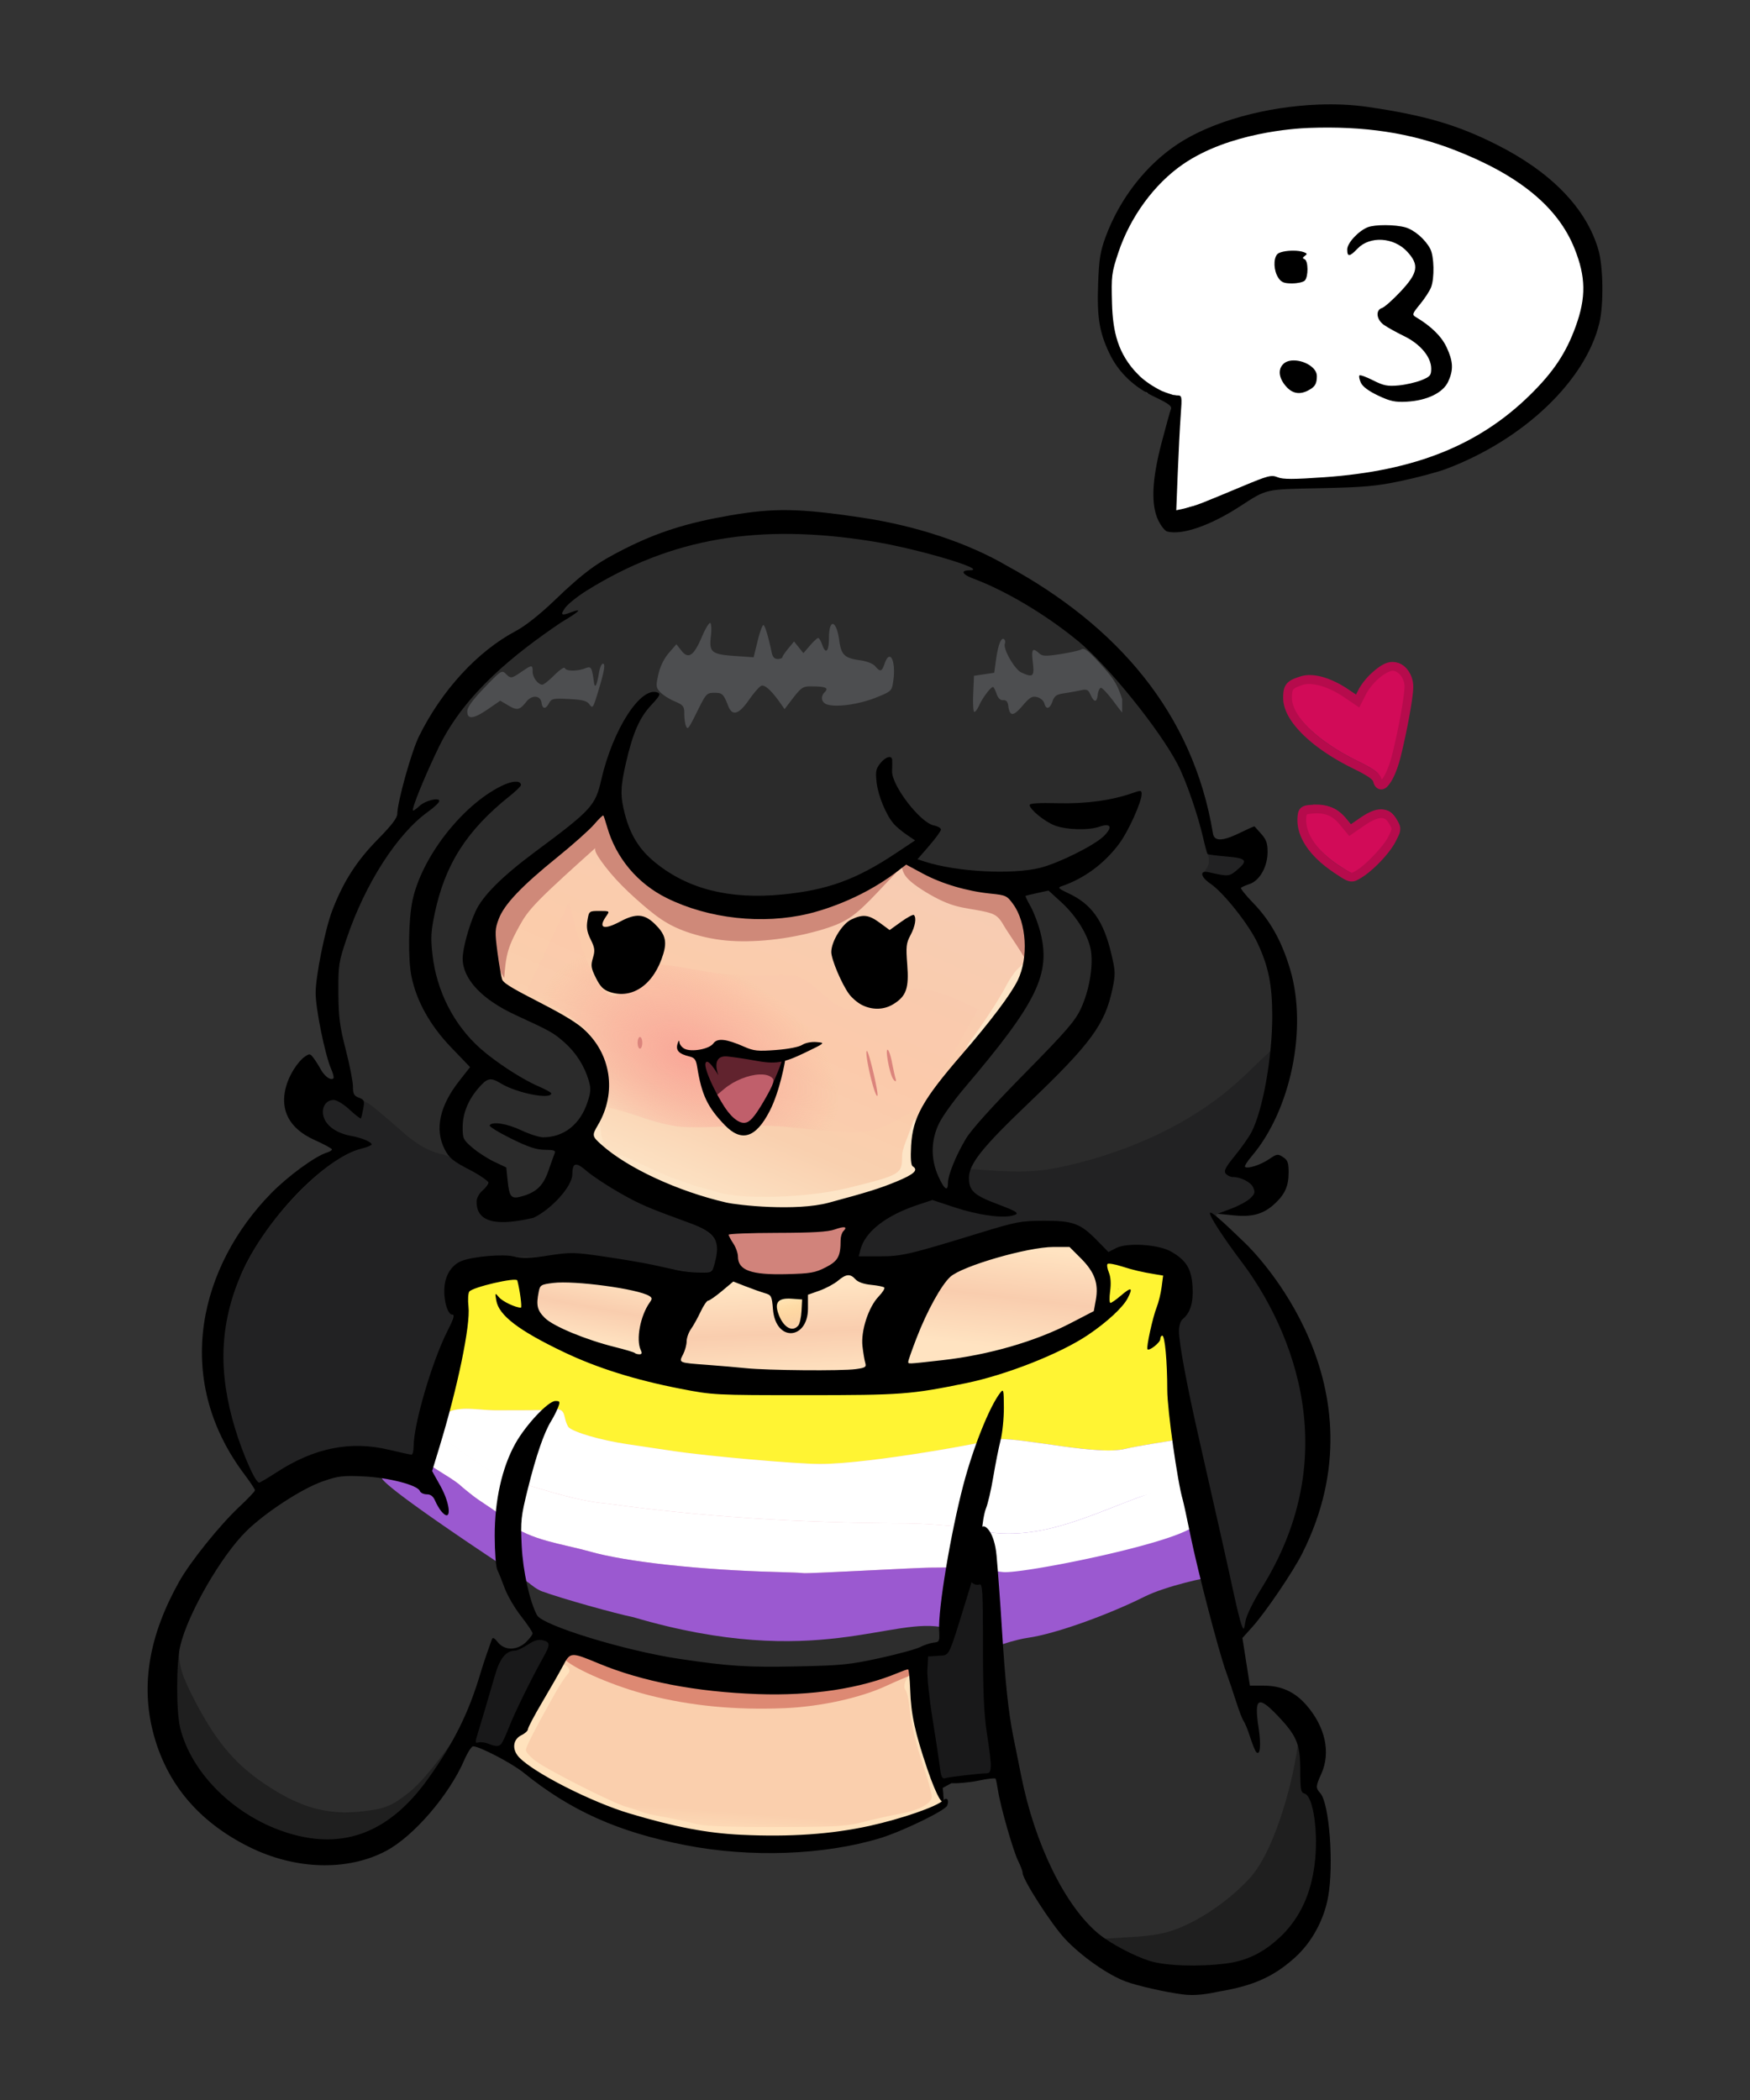 <svg xmlns="http://www.w3.org/2000/svg" xmlns:xlink="http://www.w3.org/1999/xlink" xml:space="preserve" width="1000" height="1200"><rect width="100%" height="100%" fill="#333333" stroke="none"/><defs><linearGradient id="e"><stop offset="0" stop-color="#f7ccb3"/><stop offset=".5" stop-color="#fbccab"/><stop offset=".75" stop-color="#f9d0af"/><stop offset="1" stop-color="#fde5c7"/></linearGradient><linearGradient id="d"><stop offset=".799" stop-color="#facfad"/><stop offset="1" stop-color="#ffe2bd"/></linearGradient><linearGradient id="c"><stop offset="0" stop-color="#ffe3c1"/><stop offset=".5" stop-color="#f9cdae"/><stop offset="1" stop-color="#ffe3c1"/></linearGradient><linearGradient id="b"><stop offset="0" stop-color="#ffe3c1"/><stop offset=".5" stop-color="#f9cdae"/><stop offset="1" stop-color="#ffe3c1"/></linearGradient><linearGradient id="a"><stop offset="0" stop-color="#ffe3c1"/><stop offset=".5" stop-color="#f9cdae"/><stop offset="1" stop-color="#ffe3c1"/></linearGradient><linearGradient id="h"><stop offset="0" stop-color="#f9a798"/><stop offset="1" stop-color="#f9a798" stop-opacity=".043"/></linearGradient><linearGradient xlink:href="#a" id="j" x1="412.346" x2="414.902" y1="464.842" y2="516.273" gradientUnits="userSpaceOnUse"/><linearGradient xlink:href="#b" id="k" x1="541.355" x2="534.475" y1="440.65" y2="499.126" gradientUnits="userSpaceOnUse"/><linearGradient xlink:href="#c" id="o" x1="306.883" x2="299.822" y1="456.797" y2="495.347" gradientUnits="userSpaceOnUse"/><linearGradient xlink:href="#d" id="l" x1="388.619" x2="381.375" y1="690.299" y2="782.92" gradientUnits="userSpaceOnUse"/><linearGradient xlink:href="#e" id="m" x1="478.82" x2="386.869" y1="220.375" y2="432.197" gradientUnits="userSpaceOnUse"/><linearGradient xlink:href="#g" id="p" x1="448.239" x2="452.964" y1="741.335" y2="760.148" gradientUnits="userSpaceOnUse"/><linearGradient id="g"><stop offset="0" style="stop-color:#ffe6b9;stop-opacity:1"/><stop offset="1" style="stop-color:#ffc763;stop-opacity:0"/></linearGradient><radialGradient xlink:href="#h" id="n" cx="351.375" cy="1467.757" r="129.047" fx="351.375" fy="1467.757" gradientTransform="matrix(.638 .302 -.182 .384 400.111 -337.187)" gradientUnits="userSpaceOnUse"/></defs><path fill="#fff" d="M749.74 67.048s-24.286 2.727-33.85 5.152c-11.798 2.99-23.23 12.205-30.286 15.741-21.213 10.633-42.045 31.896-50.483 57.745-3.22 9.863-3.937 18.951-2.7 33.77.91 10.884.592 14.115 4.64 21.896 2.597 4.992 10.237 9.657 13.408 12.828 2.704 2.704 1.136 8.124 5.009 10.365 1.937 1.12 7.502-1.486 9.183-.798 1.681.689 7.416 2.4 6.243 2.153-2.978-.627-.796-.352 2.403.293.428.087.688.649.904 2.077.432 2.855-4.848 5.805-5.461 18.08-.627 12.568-.55 31.547-.856 36.622a170 170 0 0 0-.283 6.568 40 40 0 0 0 0 2.037c.009.25.021.447.047.629.012.09.021.172.066.305.023.066.048.148.145.279.097.13.355.371.73.371.833 0 1.89-.315 3.604-.844 1.713-.528 3.95-1.292 6.6-2.25 5.3-1.915 19.156-1.629 26.781-4.743l16.719-8.365 23.538.27c56.762-.617 97.472-18.148 129.455-48.255 18.901-17.793 33.367-42.404 35.798-62.366 1.459-11.978-6.08-28.837-14.76-41.893-16.043-24.132-57.158-46.488-98.882-53.902-11.957-2.125-42.233-1.555-42.233-1.555z"/><path fill="url(#j)" d="M447.607 452.996c-2.938.284-7.259-1.522-9.54.184-25.594 13-18.673 13.33-51.073 4.658-1.083-.29-1.711-.712-2.746-.946s-3.473-.047-4.781.983c-.676.532-2.257 1.845-4.406 3.621-4.791 3.96-7.127 5.596-8.141 6.105-1.58.794-2.511 1.393-3.772 3.045-.854 1.12-1.049 1.636-1.707 2.82a160 160 0 0 0-2.203 4.124c-1.44 2.788-3.412 6.3-3.873 7.017-2.449 3.814-4.02 7.355-4.031 11.16.001-.386-.144.923-.498 2.114s-.867 2.557-1.299 3.459c-.601 1.255-1.14 1.987-1.344 3.888-.102.951.091 2.422.76 3.53.67 1.108 1.474 1.65 1.97 1.965 3.106 1.964 5.481 1.691 17.364 2.648 6.414.516 14.894 1.233 18.77 1.586 6.901.628 18.436 1.168 27.845 1.316 12.666.2 22.596.168 29.819-.103 3.61-.136 6.538-.328 8.869-.6s3.82-.351 5.875-1.414c.25-.13 1.3-.526 2.248-1.88.948-1.355 1.04-2.8 1.016-3.68-.049-1.76-.388-3.12-.961-6.205-.583-3.135-.669-4.055-.668-7.184 0-4.3.368-6.45 1.984-11.303 1.682-5.052 3.288-7.968 5.984-11.105 1.163-1.353 2.062-2.465 2.77-3.475.354-.505.662-.976.957-1.553.295-.576.728-1.136.728-2.783 0-2.412-1.696-3.943-2.61-4.508-.916-.564-1.601-.762-2.335-.966-1.467-.409-3.126-.67-5.38-.954-5.867-.738-6.28-.888-8.262-2.683-1.736-1.572-4.393-3.164-7.329-2.881" transform="translate(36.357 271.228)"/><path fill="url(#k)" d="m574.979 434.496-8.163.016c-10.944.022-24.932 2.909-40.552 7.906-10.404 3.328-17.505 6.012-23.436 10.867-5.93 4.855-9.655 11.168-14.078 20.018-2.247 4.497-5.396 11.686-8.092 18.177-1.348 3.246-2.566 6.285-3.48 8.706a77 77 0 0 0-1.139 3.183c-.152.464-.284.889-.412 1.381s-.346.72-.346 2.47c0 3.18 2.16 5.559 3.338 6.378s1.852.97 2.356 1.115c1.007.289 1.417.287 1.818.318.802.064 1.339.049 1.963.028a52 52 0 0 0 4.238-.344c41.86-4.895 63.717-10.712 90.967-24.354 6.31-3.158 10.362-4.614 13.785-9.15 1.712-2.268 2.597-5.086 2.916-7.461s.293-4.535.299-7.154c.01-4.336-.572-8.625-2.47-12.625-1.9-4.001-4.697-7.342-8.5-11.364l-5.39-5.697a7.72 7.72 0 0 0-5.622-2.414" transform="translate(36.357 271.228)"/><path fill="#222223" d="M534.111 681.523a4.66 4.66 0 0 0-2.904.004l-4.245 1.398c-14.717 4.852-24.471 9.959-31.513 17.037-4.564 4.588-6.844 8.745-8.86 16.075-.06.22-.306.75-.173 1.972.132 1.222 1.207 2.92 2.181 3.563 1.95 1.284 2.569.91 3.41.951 1.684.084 4.035.009 8.81-.111 15.615-.393 19.045-1.083 53.177-11.451a4383 4383 0 0 1 17.564-5.31l2.807-.823a4.662 4.662 0 0 0 .978-8.532l-1.668-.941v-.002c-.575-.324-2.648-1.639-4.037-2.596-2.565-1.766-4.782-2.671-8.375-3.386-6.187-1.232-10.213-2.327-18.9-5.159z"/><path fill="url(#l)" d="M290.49 668.777c-.834.1-1.715.331-2.68.735-2.572 1.076-3.411 2.568-3.687 2.865-1.399 1.508-1.479 1.948-2.291 3.23a231 231 0 0 0-2.936 4.8 821 821 0 0 0-7.771 13.331c-2.725 4.767-5.383 9.502-7.385 13.18-1 1.839-1.834 3.405-2.457 4.637a37 37 0 0 0-.795 1.654c-.058.132-.12.299-.18.441-.084.102-.088.114-.212.252a43 43 0 0 1-2.606 2.606c-1.34 1.237-2.54 2.459-3.527 3.596-.494.568-.93 1.097-1.375 1.748a9 9 0 0 0-.719 1.214c-.268.545-.763 1.137-.756 3.168v.004c.022 5.271 3.33 6.542 5.955 9.376s6.781 4.33 10.621 6.818c20.641 13.368 43.877 25.982 71.479 32.902 16.032 4.02 25.058 5.643 42.207 7.586 11.872 1.345 52.042-.097 64.436-2.07 12.353-1.967 26.597-5.48 37.843-8.97 5.623-1.743 9.08-5.45 12.746-7.097 1.833-.824 2.159-3.088 3.652-4.174.746-.543 1.752.57 2.402-.827.591-1.27.296-5.86-.719-8.516-10.624-27.81-12.247-44.545-12.247-60.754 0-1.834-.111-3.538-.345-5.092-.118-.777-.249-1.499-.524-2.371s.26-2.133-3.14-4.234c-2.653-1.64-3.363-1.037-4.026-1.012a11 11 0 0 0-1.57.176c-.918.16-1.813.38-2.836.662-2.046.562-4.521 1.367-7.145 2.33-21.455 7.877-50.468 11.322-81.283 9.328-30.475-1.972-51.256-5.924-73.004-13.772-8.87-3.2-14.194-5.151-17.814-6.308-2.715-.868-4.807-1.74-7.31-1.442M260.13 714.09c-.04.104-.102.232-.16.344.061-.168.098-.244.16-.344" transform="translate(36.357 271.228)"/><path fill="#2b2b2b" d="m597.697 502.642-6.125 1.367c-1.718.384-3.311.751-4.533 1.047-.611.148-1.123.277-1.553.39a21 21 0 0 0-.629.177 9 9 0 0 0-.424.138c-.194.069-.244-.039-1.334.635-3.256 2.013-3.111 4.503-3.148 5.404s.06 1.275.119 1.594c.12.638.222.921.322 1.225.201.606.411 1.125.668 1.738a85 85 0 0 0 1.998 4.353c4.472 9.143 6.341 15.973 6.666 23.461.34 7.833-.833 12.73-5.592 22.159-5.435 10.77-13.969 22.582-34.248 46.925-8.577 10.296-13.971 17.221-17.552 23.422-3.582 6.201-5.173 11.9-5.668 17.854-.772 9.27 1.951 19.657 7.464 26.998.477.634.768 1.23 2.16 2.308.697.54 1.86 1.422 4.057 1.528s4.679-1.323 5.662-2.506c1.968-2.367 1.635-3.294 1.805-4.256s.267-1.887.38-3.031c.147-1.468 1.842-6.94 4.272-12.112s5.606-10.559 8.024-13.587c4.403-5.515 14.06-16.01 28.42-30.752 14.856-15.253 22.877-23.571 27.992-29.954s7.283-11.251 9.24-17.101c2.435-7.276 3.502-13.097 3.764-20.588.269-7.683-.531-12.555-3.067-18.443-3.751-8.714-9.209-15.74-18.826-24.71l-4.361-4.066a6.62 6.62 0 0 0-5.953-1.617"/><path fill="url(#m)" d="M308.172 193.363c-1.215-.092-2.174.202-2.887.506-2.853 1.216-4.01 2.767-6.933 5.54-3.29 3.118-12.843 11.514-20.848 18.298-9.327 7.904-16.795 14.893-22.328 20.924s-9.2 10.897-10.803 15.754c-1.669 5.056-1.6 10.254-.205 19.799.497 3.399 1.038 6.72 1.52 9.379.24 1.329.465 2.489.67 3.439.204.95.276 1.473.665 2.488.838 2.184 1.382 2.084 1.903 2.537.52.454 1.068.867 1.713 1.327 1.288.92 2.945 1.993 4.933 3.218 3.977 2.45 9.252 5.474 14.963 8.543 15.598 8.383 21.428 12.42 26.656 18.121 11.653 12.706 13.737 28.208 5.827 43.957l-3.809 7.584a4.77 4.77 0 0 0 .81 5.434l4.231 4.434c11.33 11.872 36.76 24.393 62.484 32.056 11.028 3.285 16.51 3.825 41.104 3.897 27.387.08 29.148-.166 46.766-5.506 11.118-3.37 19.227-6.207 24.763-8.764 2.768-1.278 4.888-2.435 6.637-3.908.875-.737 1.697-1.558 2.351-2.799.655-1.24 1.021-3.124.53-4.797-.151-.514-.5-5.972-.08-11.136.42-5.165 1.371-10.785 2.261-13.465 2.447-7.366 10.122-18.911 25.551-36.979 8.59-10.058 16.094-19.538 21.88-27.566 5.784-8.028 9.818-14.36 11.694-19.274 4.634-12.133 3.318-29.275-3.193-40.384-1.895-3.235-3.337-5.639-5.92-7.452s-5.376-2.283-8.785-2.754c-14.511-2.002-26.411-5.354-37.168-10.384l-11.605-5.428a4.77 4.77 0 0 0-4.7.373l-8.886 6.027c-32.709 22.179-66.71 28.503-102.805 19.272-29.427-7.526-44.672-21.111-53.594-47.48-.294-.871-.46-1.974-2.04-3.401-.792-.714-2.108-1.337-3.323-1.43m-2.895 60.721c-.015.079-.049.138-.062.219-.148.876-.228 1.95.203 3.25.43 1.3 1.604 2.679 2.842 3.308 2.475 1.26 4.127.704 5.685.307s3.151-1.024 5.04-1.871c4.39-1.971 7.722-2.657 10.12-2.502 2.4.155 4.07.924 6.057 2.912 1.745 1.745 4.042 5.881 4.14 6.273.594 2.363-.172 7.331-2.542 12.137s-6.15 9.45-9.918 11.988c-4.285 2.888-10.885 3.219-15.078.94-2.57-1.396-3.288-1.983-4.446-6.58-1.157-4.598-1.867-12.862-2.425-26.611l-.15-3.73zm151.862 2.742c2.588.108 5.146 1.002 6.328 1.932 1.296 1.02 2.434 1.896 3.828 2.633 1.394.736 3.218 1.283 5.039 1.173 3.576-.214 5.87-1.974 9.22-4.255-.234.737-.478 1.5-.72 1.923-1.356 2.373-1.823 4.88-2.23 8.163-.408 3.281-.603 7.279-.622 12.076-.027 7.107-.562 11.792-1.404 14.351s-1.343 2.949-2.98 3.616c-8.959 3.647-14.138 2.95-19.086-1.606-1.717-1.58-4.956-6.524-7.256-11.578s-3.807-10.688-3.807-12.608v-.002c0-4.234 4.073-12.062 7.535-14.488 1.052-.736 3.566-1.438 6.155-1.33m-80.686 69.645 7.016 2.558c8.338 3.04 18.23 4.112 27.166 3.201-.995.564 1.217 1.267.832 2.344l-2.948 8.99-.266 1.675c-2.705 10.767-11.035 22.04-14.743 25.747-1.977 1.977-3.199 2.353-4.873 2.18s-4.28-1.348-7.557-4.309c-7.565-6.834-11.624-14.113-13.861-25.088-.9-4.417-1.455-7.217-2.987-9.869-.415-.72-1.06-1.192-1.615-1.77a28 28 0 0 0 9.99-3.446z" transform="translate(36.357 271.228)"/><path fill="url(#n)" d="M311.48 361.685c14.378 3.064 29.006 10.628 44.268 11.159 15.262.53 31.407-1.473 48.673-.707 17.265.766 35.65 4.301 50.38 3.594 14.732-.707 25.56-10.157 36.638-15.107l31.113-55.154c-13.2-6.364-26.399-12.728-38.184-11.55-11.785 1.18-22.156 9.9-34.059 11.432s-21.838-19.125-35.155-19.36c-13.317-.236-25.016.7-37.627-.597-12.61-1.296-26.13-4.824-36.266-5.414s-21.884 21.01-28.779 17.71-12.433-16.498-16.145-27.105c-3.713-10.607-5.598-18.62-7.484-26.634l-24.395 51.265c10.017 5.185 20.035 10.371 27.813 16.5s13.317 13.199 16.145 21.684c2.829 8.485 2.947 18.385 3.065 28.284" transform="translate(36.357 271.228)"/><path fill="#61232e" d="M410.787 599.74c-.56-.005-.771-.172-2.075.242-.925.294-1.505.713-1.966 1.164-.176-.051-.185-.133-.391-.178-1.223-.269-2.637.168-3.297.563s-.936.686-1.213.937c-1.143 1.035-1.972 2.62-2.217 4.16-.244 1.54-.065 3.01.305 4.569.74 3.117 2.32 6.766 4.842 11.916 5.447 11.124 9.9 17.598 16.016 20.38.822.375 1.627.663 2.43.87a8.4 8.4 0 0 0 1.27.238c.478.05.959.21 2.182-.232-.048.017.72-.026-.119-.026 2.673 0 2.934-.933 3.713-1.562.78-.63 1.528-1.364 2.313-2.211a44 44 0 0 0 4.623-5.973c2.234-3.487 5.193-9.149 7.707-14.375 1.256-2.613.916-5.905 1.758-7.932.42-1.013.393-1.939.662-2.736.268-.797.151-1.238.151-2.707 0-1.717 1.121-1.97.517-2.398-.605-.429-.99-.541-1.323-.647-.664-.211-1.146-.273-1.705-.338-1.117-.13-2.446-.179-4.095-.181-2.3-.004-7.135-.46-9.914-.963a238 238 0 0 0-13.124-1.967c-1.993-.24-3.763-.423-5.175-.525a30 30 0 0 0-1.875-.088"/><path fill="#cf8979" d="M515.422 495.884c.59 2.298 1.178 4.596 5.274 8.072 4.095 3.477 11.696 8.132 17.795 10.901s10.695 3.654 15.35 4.45c4.656.795 9.37 1.502 12.551 2.651 3.182 1.15 4.832 2.74 7.19 6.894 2.356 4.155 11.485 16.774 14.549 23.491 1.237-7.955-3.59-21.811-3.825-29.06-.236-7.247-1.945-13.788-12.522-19.297s-30.022-9.988-40.894-11.167c-10.872-1.178-13.17.943-15.468 3.064m-227.315 63.041c.417-5.333.833-10.667 2.333-15.75s4.084-9.917 6.417-14.125 4.417-7.792 11.583-15.083 19.417-18.292 31.667-29.292c-.083.917-.167 1.833 1.708 4.833s5.709 8.084 10.25 13.042 9.792 9.792 14.792 14.125 9.75 8.167 15.083 11.167 11.25 5.166 17.584 6.833 13.083 2.833 21.25 3.125 17.75-.292 27.083-1.708c9.333-1.417 18.417-3.667 25.208-5.917 6.792-2.25 11.292-4.5 16.292-8.583s10.5-10 15.708-15.542 10.125-10.708 15.042-15.875l-191.5-35c-23.333 17.417-46.667 34.833-53.417 52.125s3.084 34.458 12.917 51.625"/><path fill="#19191a" d="M308.283 932.962c-2.862.02-5.558 1.218-9.403 3.641-1.28.807-2.568 1.501-3.548 1.947s-2.082.489-.983.489c-2.091 0-3.566.41-5.353 1.31-3.03 1.526-5.269 4.245-7.037 7.695-1.407 2.745-2.28 5.274-4.405 12.555-3.337 11.436-5.197 17.73-7.125 24.11-1.531 5.068-2.292 7.28-2.607 9.33-.08.512-.167 1.04-.035 1.931s3.341-.85 4.62-.05c1.28.799 2.976.42 3.498.39s.01 1.95.16 1.927c.213-.033 1.564-.988 1.533-.994-.258-.054-.356 2.944.423 3.227 1.006.366 2.033.724 2.873.955.986.272 1.906.383 2.84.395.934.011 1.72.145 3.308-.655 1.605-.807 2.954-2.393 3.944-4.203.99-1.809 1.997-4.18 3.533-7.964 2.545-6.268 4.94-11.46 9.803-21.24 3.581-7.203 5.862-11.595 8.797-16.94 2.033-3.703 3.238-5.952 3.955-8.02.358-1.034.645-2.1.531-3.445s-.874-2.801-1.621-3.588c-2.44-2.57-4.877-2.822-7.701-2.803"/><path fill="#ffe2bd" d="M322.638 951.471c-1.603.058-5.888 3.145-13.242 15.588-5.866 9.926-10.091 19.062-10.091 20.033 0 .97-1.6 3.42-3.663 4.417-8.427 4.07-2.169 14.266 16.049 24.966 22.832 13.41 42.891 22.398 72.502 29.452 26.236 6.25 30.326 7.059 65.932 6.54 30.688-.447 32.297-4.807 49.391-8.75 10.032-2.315 23.043-6.194 28.913-8.62l10.672-4.41-2.132-4.932c-7.127-16.488-14.572-45.583-15.794-61.721-.307-4.049.743-8.172-1.648-6.39-2.017 1.502-3.515 6.287-2.292 7.778.865 1.052 1.895 4.95 2.29 8.661 1.24 11.621 3.525 21.444 8.299 35.66 2.538 7.558 4.616 15.148 4.616 16.864 0 4.062-7.39 7.936-19.176 10.054-4.836.869-13.704 2.862-19.707 4.428-9.742 2.541-15.093 2.855-49.797 2.923-26.825.051-41-.46-45.707-1.65-7.047-1.784-15.575-3.582-23.874-5.035-2.627-.46-6.004-1.343-7.505-1.963-1.5-.62-5.49-1.927-8.867-2.903-7.855-2.27-44.063-20.578-51.574-26.078-3.151-2.307-5.728-5.163-5.728-6.345 0-1.896 6.01-13.513 17.545-33.905 1.998-3.533 4.83-7.758 6.292-9.391 2.191-2.448.313-4.173-1.254-5.152a.77.77 0 0 0-.45-.12"/><path fill="#19191a" d="M556.261 904.865c-.47-.07-.493-4.224-.857-3.922-.365.302-1.066 5.002-1.229 5.52-.236.75-2.635 8.468-5.34 17.175a602 602 0 0 1-3.851 11.979c-1.126 3.363-2.032 5.886-2.338 6.533-.749 1.583-1.28 2.353-2.28 2.86-.998.505-2.603.749-5.42.952-1.099.08-2.133.19-2.929.305a14 14 0 0 0-1 .174c-.133.03-1.717-2.075-1.824-2.039s1.277 2.166 1.096 2.347c-.222.222-.246.398-.297.604a6 6 0 0 0-.12.723 25 25 0 0 0-.115 2.172c-.032 1.757.019 4.097.137 6.697.236 5.2.741 11.434 1.399 16.056 1.419 9.983 2.85 19.66 3.998 27.088a774 774 0 0 0 1.468 9.213c.393 2.347.66 3.835.827 4.428.179.639.42 1.191.712 1.621.293.43.64.822 1.225.822.215 0 .515-.03 1.057-.084.541-.053 1.268-.13 2.13-.224 1.726-.189 3.993-.448 6.387-.733 4.783-.569 10.348-1.193 12.34-1.384 1.662-.16 2.61-.265 3.332-.569.721-.304 1.109-.894 1.383-1.582.2-.504.249-1.151.234-2.197s-.112-2.481-.308-4.469c-.393-3.975-1.178-10.158-2.471-19.748-.407-3.02-.854-12.014-1.195-23.086s-.587-24.27-.621-35.871a614 614 0 0 0-.145-12.008 207 207 0 0 0-.13-4.148c-.049-1.08-.089-1.782-.159-2.176-.17-.958 2.364-6.63 1.935-7.121-.429-.49-3.707 4.435-4.449 4.373a52 52 0 0 1-2.582-.281"/><path fill="#60cefc" d="M637.285 716.484c-1.78.041-4.603.801-6.528 2.629s-2.597 3.854-2.947 5.33c-.7 2.952-.568 5.082-.568 8.314v9.084a8.04 8.04 0 0 0 2.763 5.701c-7.102 6.396-17.576 13.251-30.279 19.24-17.691 8.342-39.388 15.29-61.35 19.098-12.162 2.11-45.617 3.476-77.828 3.467-32.21-.009-64.968-1.532-74.298-3.459-23.518-4.857-46.957-12.848-64.815-21.367-8.588-4.097-15.781-8.317-21.072-12.201a8.04 8.04 0 0 0 4.033-7.322l-.691-6.04v-.002c-.177-1.542-.339-3.006-.957-4.859-.619-1.852-2.084-4.351-4.332-5.873-4.497-3.043-7.774-2.193-11.436-1.99-5.264.291-11.11 1.346-15.828 3.14-1.53.582-3.105 1.196-4.863 2.42-1.759 1.225-3.55 3.286-4.502 5.43-1.904 4.287-1.623 7.673-1.623 12.746 0 11.397-4.293 34.36-12.85 64.973l-6.475 23.164a8.04 8.04 0 0 0 .508 5.664l.752 1.553c-1.372-.631-2.744-1.259-4.21-1.852-7.932-3.208-17.513-5.47-27.548-6.318-14.638-1.238-20.981-.223-32.41 5.01-32.252 14.765-54.141 37.196-72.035 73.31-6.052 12.214-9.727 21.034-9.603 30.748.123 9.714 4.007 18.484 10.365 30.705 13.263 25.493 31.875 44.422 55.535 56.065 15.02 7.39 21.678 9.024 35.809 8.933 20.51-.132 32.871-5.325 47.005-19.76 15.213-15.535 24.965-32.36 34.149-58.369l5.89-16.687c2.287 1.117 1.37-3.55 4.089-3.642 5.07-.174 12.908-3.563 16.005-6.984.98-1.083 5.24-.824 6.262-3.09.776-1.722-2.275.489-2.44-1.542 2.123 1.426 4.346 2.71 6.713 3.725 6.846 2.934 21.617 7.465 35.01 11.02 63.015 16.723 129.291 16.46 179.672-.035l8.672-2.58a8.035 8.035 0 0 0 5.533-7.634v-11.355c0-18.457 7.725-55.443 16.361-84.653-2.717 12.99-5.375 26.166-6.011 30.877-.243 1.796-.43 3.184-.534 4.502a15.4 15.4 0 0 0-.048 2.172c.045.888-.28 2.062 1.502 4.691.89 1.315 2.86 2.955 5.068 3.438.386.084.675.01 1.033.04.693 6.501 1.987 21.356 3.09 37.237 5.765 83.04 17.037 129.886 41.266 166.33 2.817 4.239 5.877 8.413 8.652 11.87s4.464 5.814 7.773 8.132c8.785 6.153 19.628 5.327 31.715 3.512s25.055-5.814 35.533-11.955c18.09-10.6 32.766-25.526 40.69-42.129 3.481-7.295 7.61-19.74 11.203-31.963 1.796-6.111 3.405-12.074 4.592-17.117s2.049-8.561 2.049-12.426c0-3.73-1.01-4.51-1.72-5.799-.709-1.288-1.515-2.497-2.439-3.783-1.846-2.572-4.151-5.385-6.566-8.115s-4.903-5.333-7.201-7.441c-1.15-1.055-2.225-1.98-3.436-2.832s-1.726-2.28-6.326-2.28c-3.768 0-6.26 2.633-7.156 4.063-19.876-54.56-40.29-151.243-40.29-190.432 0-3.324-.006-5.887-.099-8.031s-.04-3.71-1.006-6.293c-.482-1.291-1.409-3.147-3.515-4.582-1.256-.856-2.692-1.209-4.055-1.363.51-2.548.906-4.85 1.664-7.842 1.324-5.227 2.403-10.154 3.106-14.06.35-1.954.61-3.63.757-5.136a19 19 0 0 0 .114-2.306c-.014-.864.729-1.506-1.315-4.813v-.002c-1.928-3.12-3.177-3.165-4.252-3.709-1.074-.543-2.076-.921-3.16-1.283-2.168-.723-4.622-1.32-7.244-1.758-4.184-.7-10.175-1.968-12.127-2.504-1.302-.357-2.57-.82-4.945-.765m1.568 20.389c-.018.044-.165.26-.191.318.072-.508.291-.562.191-.318m-336.296 88.75c-2.563 7.427-5.13 15.65-7.115 23.537-5.215 20.726-5.557 25.975-3.137 43.277.653 4.664 1.314 8.144 1.985 11.775-5.726-12.697-6.188-25.046-2.887-46.32 2.006-12.933 5.742-23.354 11.154-32.27" style="fill:#2d2d2d;fill-opacity:1"/><path d="M283.782 845.233c-3.77-2.287-7.012-4.447-14.85-9.893-4.403-3.057-19.582-13.844-20.18-14.339-.143-.118 4.272-16.065 4.633-16.731.804-1.486 8.604-2.421 15.546-1.863 2.676.215 13.245.437 24.53.515l19.828.136-2.8 3.034c-8.204 8.886-13.656 16.913-17.595 25.9-1.655 3.777-4.147 10.72-4.985 13.884-.193.733-.47 1.332-.613 1.332s-1.725-.889-3.514-1.975" style="fill:#0ff;fill-opacity:1;stroke-width:1.567"/><path d="M637.476 716.166c-1.78.04-4.603.8-6.528 2.629s-2.597 3.854-2.947 5.33c-.7 2.952-.568 5.082-.568 8.314v9.084a8.04 8.04 0 0 0 2.763 5.701c-7.102 6.396-17.576 13.25-30.28 19.239-17.69 8.342-39.387 15.291-61.349 19.1-12.162 2.11-45.617 3.475-77.828 3.466-32.21-.009-64.969-1.532-74.299-3.459-23.518-4.857-46.956-12.848-64.814-21.367-8.588-4.097-15.781-8.317-21.072-12.201a8.04 8.04 0 0 0 4.033-7.323l-.692-6.04v-.003c-.177-1.542-.339-3.004-.957-4.857-.619-1.852-2.084-4.351-4.332-5.873-4.497-3.043-7.773-2.193-11.435-1.99-5.264.29-11.11 1.344-15.828 3.138-1.53.582-3.106 1.198-4.864 2.422s-3.55 3.286-4.502 5.43c-1.904 4.287-1.623 7.673-1.623 12.746 0 11.397-4.292 34.36-12.85 64.973l-5.544 19.838h56.062a75 75 0 0 1 4.725-9.159 344 344 0 0 0-3.02 9.159c126.925 17.27 253.376 11.328 379.717 0-3.678-21.813-5.892-40.947-5.892-53.85 0-3.324-.005-5.887-.098-8.031s-.04-3.71-1.006-6.293c-.482-1.291-1.41-3.147-3.515-4.582-1.256-.856-2.692-1.21-4.055-1.364.51-2.548.906-4.85 1.664-7.841 1.324-5.227 2.402-10.155 3.105-14.061.35-1.954.611-3.63.758-5.137q.127-1.149.113-2.304c-.014-.864.73-1.506-1.314-4.813v-.002c-1.928-3.12-3.177-3.165-4.252-3.709-1.074-.543-2.076-.921-3.16-1.283-2.168-.723-4.622-1.32-7.244-1.758-4.184-.7-10.175-1.97-12.127-2.506-1.302-.357-2.57-.818-4.946-.763m1.566 20.248h.01l.002.002h.002l.002.002.002.002.004.006c.01.02.007.064-.02.129-.018.044-.165.26-.191.318.044-.31.142-.451.19-.459z" style="fill:#fff433;fill-opacity:1"/><path fill="#5f759f" d="M102.977 940.561c-2.294 9.742-9.244 37.969-6.971 47.243 6.543 26.693 44.332 61.662 74.835 70.721 31.317 9.3 54.521-10.533 76.199-40.846 6.93-9.69 10.978-19.246 15.596-28.273 0 0-17.752 25.893-28.572 34.556-10.04 8.038-13.966 9.647-27.143 11.12-20.117 2.252-35.812-2.225-56.152-16.019-17.632-11.957-28.736-25.694-41.603-51.474-7.876-15.778-9.976-25.001-.67-45.253 0 0-4.378 13.374-5.52 18.225" style="fill:#1f1f1f;fill-opacity:1"/><path fill="#64749c" d="M741.788 995.206c-1.92 18.83-12.587 61.649-27.695 78.088-12.116 13.183-29.613 24.993-44.345 29.93-5.635 1.888-13.552 3.146-22.912 3.64l-17.859 1.09s6.97 10.85 25.495 17.271c9.144 2.897 29.9 4.227 45.75 2.184 12.44-1.603 23.163-12.313 32.926-22.209 9.981-10.117 18.629-21.714 20.754-38.206 2.327-18.052.126-46.364-4.946-47.69-1.91-.5-.856-.242-.915-8.817z" style="fill:#1f1f1f;fill-opacity:1"/><path d="M673.17 822.594c-1.944.425-23.18 3.6-30.147 5.316-17.005 4.189-61.944-7.42-75.47-5.35-11.868 1.818-6.77 19.46-8.37 29.873-.507 3.3-1.68 7.499-2.607 9.332-2.397 4.742-3.89 14.668-2.207 14.668 1.641 0 3.407-4.858 3.277-9.021-.04-1.253-.04-1.911.025-1.994h.022c.079.044.226.607.465 1.668.333 1.478 1.064 2.685 1.627 2.685.91 0 4.652 20.646 6.604 49.597.662 9.823 4.783 17.242 5.37 20.577 0 0 8.467-3.038 15.977-4.119 14.997-2.159 44.74-12.69 66.422-23.52 12.022-6.004 36.614-11.383 38.914-11.117l-9.933-23.308c-1.48-7.582.82-20.515-.977-29.315 0 0-5.885-26.651-8.992-25.972" style="fill:#9b59d0;fill-opacity:1"/><path d="M567.554 822.561c-.04.929-70.071 14.001-99.011 14.001-13.47 0-63.971-4.442-83.52-7.346a20417 20417 0 0 1-26.666-3.982c-15.03-2.256-30.563-6.758-33.521-9.717-3.824-6.007-.092-12.108-11.157-9.706 0 0-2.112 3.071-2.62 3.438-1.66 1.198-7.891 19.998-12.19 34.973-4.404 15.348-13.106 39.22-13.106 39.22s17.536 14.837 29.26 19.145c11.093 4.096 44.578 13.785 54.668 15.819 38.577 7.773 91.525 7.768 145.83-.014 11.834-1.696 21.82-1.325 23.592-.218 2.176 1.359 9.58 2.383 10.452-7.647.524-6.01-4.791-13.639-4.16-14.84.631-1.2 2.675-12.885 4.49-23.05 6.123-34.305 12.695-35.65 21.863-49.601z" style="fill:#eeb1c0"/><path d="M247.234 816.894c-4.56 14.968-2.648 20.452-.32 23.706 3.808 5.32 8.12 18.283 8.12 24.06 0 5.61 29.976 18.527 30.729 18.782-.015-.987 3.59-3.797 3.59-4.807.01-16.323.584-30.75 5.559-43.605 2.954-7.636 10.204-20.207 17.746-27.387 3.658-3.483 1.546-1.832 1.021-1.832-19.839 0 4.054.083-30.898.083-13.837-.156-28.778-5.194-35.547 11" style="fill:#eeb1c0"/><path d="M245.992 836.859a5.5 5.5 0 0 0-.834.215 12 12 0 0 0 1.758 3.52c3.808 5.32-28.858-2.11-28.858 3.668 0 5.61 91.046 64.868 91.8 65.123-.016-.987-20.502-29.747-20.502-30.757.002-3.096.023-6.122.091-9.084a41 41 0 0 1-4.318-4.066c-.101.24-.296-.085-.809-.908-.618-.992-9.994-6.83-13.294-9.366s-6.845-5.422-7.88-6.414c-1.033-.992-4.333-3.333-7.333-5.2s-9.475-5.976-9.715-6.18c-.094-.08-.126-.27-.106-.551" style="fill:#9b59d0;fill-opacity:1"/><path d="M267.24 805.03c-7.956-.088-15.07 1.57-19.383 10.48q.22.444.467.877c.239.446.551.847.815 1.277.154.275.313.546.449.83.074.175.187.327.275.494.082.164.198.31.309.455.15.19.286.39.437.577.15.167.288.346.44.511.116.125.257.221.387.33a6 6 0 0 0 .554.453c-1.003 2.209-6.88 15.27-5.894 16.102.24.204 6.716 4.314 9.715 6.18 3 1.868 6.3 4.209 7.334 5.2 1.034.993 4.578 3.879 7.878 6.415s12.677 8.373 13.295 9.365c.513.824.708 1.148.809.908 13.163 14.349 34.017 16.1 51.66 21.036 20.704 5.977 63.365 10.65 107.57 11.787 7.7.198 14.3.481 14.666.632 1.125.461 64.14-3.062 72.174-3.13l16.59-.141 1.045-5.106c2.63 3.013 9.276 6.182 24.4 7.762 10.396 1.086 93.68-15.346 108.313-25.703.79-.79-5.821-24.865-6.791-24.865-.448 0-13.901 4.167-25.195 8.277-33.096 12.495-61.695 27.015-97.12 16.899l-.003.01.001-.01s-19.384-2.41-36.417-2.477c-60.59-.234-116.93-3.972-168.329-11.17-20.214-1.699-38.687-8.924-58.052-13.978-.156-.488-.804-.56-2.188-.56h-.002c-2.817 0-35.27-23.717-35.314-23.749l.002-.006c.002 0 32.495 23.748 35.314 23.748h.002c1.384 0 2.032.072 2.188.56q1.058.277 2.115.561c.779-3.733 1.806-7.343 3.158-10.838 2.954-7.636 10.204-20.206 17.746-27.386 1.643-1.565 2.122-2.096 2.104-2.203h-.002l-.002-.012h-.014c-.114-.044-.798.389-1.066.389-19.84 0 4.053.084-30.899.084-5.189-.06-10.533-.805-15.543-.86zm21.938 42.452 4.806 7.61c3.322 5.258-5.456 6.23-8.615 7.986.148-1.55.45-3.858 1.203-7.01 1.018-4.26 2.026-6.923 2.606-8.586" style="fill:#fff;fill-opacity:1"/><path d="M290.412 870.314c-2.607 7.524-4.648 13.127-4.648 13.127s12.37 21.636 24.093 25.944c11.093 4.096 42.088 12.729 52.178 14.763 104.99 30.928 148.008-1.44 178.424 6.138 2.176 1.359 8.233-9.729 9.105-19.759.524-6.008-4.787-13.635-4.16-14.84l-14.207.122c-8.034.068-71.049 3.591-72.174 3.13-.366-.15-6.966-.434-14.666-.632-44.205-1.136-86.866-5.81-107.57-11.787-15.433-4.318-33.325-6.198-46.375-16.206" style="fill:#9b59d0;fill-opacity:1"/><path d="m294.688 857.664-.229.697q.166-.329.228-.697"/><path d="M318.34 805.291q-.53-.03-1.162.002c-.965.051-2.115.217-3.498.518 0 0-2.113 3.07-2.621 3.437-1.66 1.198-7.89 20-12.19 34.975-.31 1.08-.642 2.203-.99 3.357 16.43 4.73 32.482 10.248 49.812 11.705 51.4 7.198 107.74 10.936 168.329 11.17 13.316.052 28.07 1.537 33.875 2.182 6.123-34.305 12.695-35.65 21.863-49.602l-4.203-.474c-.04.929-70.072 14.002-99.012 14.002-13.47 0-63.97-4.442-83.52-7.346l-26.666-3.983c-15.03-2.256-30.563-6.757-33.521-9.716-3.137-4.928-1.19-9.918-6.496-10.227" style="fill:#fff;fill-opacity:1"/><path d="M570.443 822.324c-1.076.03-2.045.107-2.89.237-11.869 1.818-6.77 19.46-8.37 29.873-.507 3.3-1.68 7.499-2.607 9.332-1.534 3.034-2.698 8.189-2.897 11.51q1.406.38 2.797.71c.739-1.786 1.241-4.285 1.17-6.574-.04-1.253-.04-1.911.025-1.994h.022l.002.002c.08.06.227.622.463 1.666.333 1.478 1.064 2.686 1.627 2.686.272 0 .796 1.844 1.45 5.205 31.47 5.643 58.01-7.5 88.323-18.944 11.294-4.11 31.259-7.759 31.494-7.69.101.037.203.05.309.057.124-.003.308-.043.469-.066q.135-.021.271-.033c-.624-2.78-6.008-26.346-8.932-25.707-1.944.425-23.179 3.6-30.146 5.316-15.942 3.927-56.436-6.032-72.58-5.586" style="fill:#fff;fill-opacity:1"/><path fill="#2b2b2b" d="M455.461 295.783c-32.048-.81-70.976 8.112-103.125 23.789-8.927 4.353-16.754 8.717-22.588 12.549-2.918 1.915-5.294 3.613-7.452 5.628-1.078 1.008-2.136 1.991-3.345 4.016-.604 1.011-1.309 2.33-1.664 4.475-.328.387-.327.438-.893 1.004-2.393 2.395-6.595 5.883-11.467 9.234-9.96 6.852-16.157 11.344-20.549 16.617-1.097 1.318-2.434 2.379-3.335 6.37-.451 1.995-20.166 22.012-22.344 23.956-2.179 1.945-4.095 4.145-6.035 6.659-3.88 5.028-7.74 11.3-11.116 18.181-4.69 9.563-7.465 14.91-8.673 21.184-.526 2.73-.7 6.975 1.783 10.986a157 157 0 0 1-6.426 7.774c-29.76 33.81-39.826 59.947-39.826 103.556 0 11.143.629 22.08 1.738 31.522.844 7.186 1.8 13.281 3.387 18.591-3.51-.366-7.786.185-11.633 4.032-2.813 2.813-4.07 7.497-3.752 10.658.317 3.16 1.399 5.212 2.45 6.922 2.1 3.42 4.575 5.721 7.37 7.951 1.28 1.02 4.505 3.46 5.861 4.41-10.62 5.955-22.981 14.524-33.48 26.123-12.355 13.65-23.74 29.121-30.05 43.16-11.93 26.54-13.505 63.002-4.585 92.424 2.22 7.32 7.823 9.453 9.886 14.31 2.062 4.856 3.342 10.315 8.674 13.612 5.333 3.297 9.22 5.714 13.933 4.3 4.711-1.413 8.97-3.597 14.295-6.314 13.52-6.897 18.734-7.813 37.671-6.443 12.258.887 17.992 2.49 26.305-.549 4.157-1.519 8.547-6.387 9.727-10.275s.995-6.513 1.031-9.301c.009-.718.809-6.223 2.31-12.104 1.502-5.88 3.607-12.74 5.846-18.82 5.327-14.46 9.266-32.53 8.957-45.437-.138-5.782.363-9.123.666-10.2 4.52-1.539 23.276-3.896 42.912-3.95 20.072-.056 42.373 1.478 57.213 4.318 9.353 1.789 18.248 3.148 25.32 3.922 3.537.386 6.59.631 9.253.689 1.331.029 2.548.02 3.92-.11 1.37-.13 2.607.287 6.208-1.939 4.286-2.649 9.176-8.163 9.07-14.992-.104-6.829-3.787-11.207-7.552-14.814-7.53-7.216-18.99-13.634-36.553-22.272l-37.824-18.603a11.1 11.1 0 0 0-13.008 2.382l-.777.832c.65-1.93 1.161-4.06.73-7.226-.159-1.168-.615-2.369-1.236-3.541 5.543-1.973 10.016-5.657 13.674-9.84 5.199-5.945 9.165-13.322 9.34-22.184.224-11.4-5.965-19.321-13.092-27.353s-16.015-15.3-25.99-19.467c-8.41-3.513-17.832-9.728-24.567-15.773-3.367-3.023-6.077-6.024-7.656-8.268-1.095-1.556-1.396-2.722-1.488-2.773.286-15.947 11.635-34.558 41.103-58.745 12.608-10.347 21.188-18.032 27.494-25.468 2.322-2.737 4.217-5.497 5.918-8.274.436 4.626 1.221 9.176 2.647 13.496 8.17 24.756 31.937 40.32 58.992 46.479s58.491 3.39 86.016-10.596c12.393-6.297 20.282-8.518 25.457-18.31 2.473-4.682.953-3.684 2.013.576 1.495 6.003 5.644 8.947 9.047 10.818 6.808 3.742 14.436 4.99 23.473 5.795 15.89 1.417 35.116.45 51.332-4.797-1.955 3.988-1.504 8.51-.518 11.225 2.08 5.724 5.16 8.69 9.582 13.463 3.706 3.998 9.997 16.801 11.01 22.797 1.678 9.932.213 18.952-6.369 31.033s-18.612 26.73-37.197 44.976c-9.232 9.063-17.594 18.092-23.842 25.602-3.124 3.755-5.71 7.1-7.727 10.125-1.008 1.512-1.876 2.926-2.652 4.517s-1.791 3.034-1.791 6.965c0 7.614 3.952 12.085 7.799 15.92 3.846 3.836 8.49 7.095 13.646 10.012 10.312 5.834 22.284 10.385 34.227 10.385 4.425 0 13.832 4.018 14.422 4.578 8.006 7.6 19.503 10.302 31.178 8.94 5.835-.682 13.94 1.248 18.054 3.945 2.536 1.661 3.978 2.787 4.363 3.18.386.391.026-.236.137.212.223.897.214 7.11-1.178 19.406-2.588 22.878.066 42.703 13.452 104.827l16.214 75.254c2.237 10.364 17.082 3.203 21.62-6.38l13.982-22.333c28.683-60.64 23.817-117.004-14.846-176.692-5.27-8.136-20.72-20.822-24.155-26.548-.42-.699-.592-1.033-.969-1.67.376-.184 1.118-.436 1.507-.613 7.583-3.455 19.346-.34 22.072-9.014 1.362-4.337-1.892-9.48-6.052-13.073-1.612-1.392-2.773-4.308-4.407-4.92 1.413-3.216 9.126-8.91 11.9-14.129 14.788-27.81 20.145-70.364 12.169-99.986-3.544-13.16-12.485-28.477-22.207-39.238-1.733-1.918-3.196-3.736-4.551-5.473 1.918-.583 3.972-1.483 5.887-3.394 2.379-2.376 3.904-6.24 3.904-9.473 0-6.414-4.24-10.734-7.768-12.807-2.94-1.727-4.98.616-8.186.382-.088-.171-6.842-2.154-7.047-2.48-1.425-2.258-1.655-7.47-4.396-16.179-5.246-16.664-9.6-34.284-17.726-46.465-23.933-23.32-42.587-53.049-69.986-72.637-11.916-7.598-26.16-15.835-34.19-19.445-2.573-1.157-4.953-2.565-6.273-3.521-1.144-2.614-2.969-3.828-3.936-4.559-1.446-1.094-2.498-1.592-3.59-2.1-2.183-1.016-4.465-1.81-7.224-2.681-5.519-1.743-12.744-3.613-21.045-5.522-16.602-3.816-37.312-7.71-54.934-9.984-4.28-.552-8.726-.875-13.304-.99m104.558 27.322c.268.826.488 1.87.488 3.539 0-1.416-.222-2.519-.488-3.539m-242.46 27.64c.264 1.225.611 2.479 1.308 3.606-.78-1.26-1.12-2.476-1.309-3.605m-79.276 104.31a2.5 2.5 0 0 1-.213.589c.088-.335.154-.624.213-.59m-29.385 205.08c.29.049-.887-.12 0 0"/><path fill="#222223" d="M726.752 600.796s-.427-.6-.629-.519c-.202.083-1.744 1.97-1.944 2.11-.398.278-.889.692-1.558 1.298-1.34 1.212-3.377 3.188-6.496 6.236-4.913 4.8-12.016 11.206-15.704 14.168-22.83 18.342-51.847 32.248-84.662 40.553-20.306 5.14-30.136 5.775-56.68 3.66-2.13-.17-3.186-.285-4.033-.117-.423.084-.851.323-1.091.66-.24.338-.31.656-.397.979-.766 2.864-.408 6.503.908 9.113.885 1.755 2.146 3.161 4.473 4.59s5.733 2.94 11.129 5.115a199 199 0 0 1 6.678 2.822c.904.406 1.668.763 2.228 1.041.56.279.995.568.918.5.15.132.22.204.293.28-.059.068-.099.12-.215.236-.094.094-.54.33-1.656.492-1.115.163-2.84.281-5.406.383l-6.756.27c-.816.03-2.505-.455-1.783-.074l5.666 3.818 4.224 2.242a.8.8 0 0 0 .575.066l4.293-1.115c3.676-.956 5.786-1.098 16.976-1.144 5.935-.025 9.223-.013 11.416.136s3.27.418 4.984.957c4.925 1.55 7.701 3.473 14.706 10.221l5.904 5.687c.24.23.597.288.896.145l3.489-1.662 3.324-1.584 9.209.018c10.468.02 13.604.6 19.22 3.552 3.802 1.999 8.028 6.174 9.436 9.192 1.315 2.818 2.096 7.286 2.2 11.68.102 4.392-.481 8.744-1.647 11.29-.716 1.564-2.139 3.745-2.953 4.594-1.174 1.223-1.947 2.24-2.38 3.55-.431 1.312-.52 2.83-.52 5.138 0 8.822 3.894 28.479 16.59 84.53 3.542 15.643 8.863 39.312 11.823 52.593a1871 1871 0 0 0 4.15 18.216c1.192 5.092 2.077 8.743 2.43 9.915.323 1.07.579 1.874.827 2.457.124.291.272 1.578.451 1.804.09.113.2.23.377.33.178.099.453.158.696.103.485-.108.654-.425.787-.67.132-.244.196-1.565.298-1.896.204-.662.411-1.569.668-2.767.694-3.243 4.502-11.02 10.11-20.278 4.998-8.254 11.075-20.704 14.324-29.357 2.794-7.443 6.166-20.083 7.49-28.078 5.472-33.05-.742-68.024-17.93-101.123-4.908-9.451-9.273-16.338-17.527-27.64-5.381-7.369-9.613-13.465-12.489-17.968-1.437-2.25-.889-6.06-1.618-7.46-.602-1.157-2.416.174-2.508-.192.027.015.035.016.064.031.72.378 1.898.165 3.111-.117s2.61-.532 5.73-1.748c8.139-3.172 11.921-5.219 14.286-7.912.994-1.132 1.631-2.032 1.752-3.1.12-1.068-.324-2.055-1.06-3.263-1.644-2.696-5.5-4.708-10.036-5.573-2.056-.391-3.573-.756-4.455-1.177-.44-.211-.71-.427-.855-.621-.147-.195-.21-.375-.202-.696.017-.641.483-1.823 1.541-3.51 1.059-1.686 2.668-3.891 4.82-6.757 3.565-4.747 7.377-10.358 8.6-12.725 4.476-8.66 7.406-20.72 10.555-43.098.032-.228.061-.435.04-.689a1.15 1.15 0 0 0-.122-.45c2.066-2.646 3.34-3.763.647-1.691"/><path fill="#fde5c7" d="m584.567 550.824-3.11 2.941c-1.71 1.618-4.585 5.817-6.39 9.332-3.652 7.113-12.137 20.242-19.645 30.393-4.338 5.866-3.727 6.83-.398 3.896 2.08-1.833 6.467-8.18 10.662-13.418 9.047-11.293 16.61-23.587 17.93-29.144zm-62.783 90.033c-3.863 11.553-6.309 15.215-6.309 20.305 0 9.737-1.054 10.334-31.334 17.783-22.874 5.627-60.49 6.74-74.656 2.209-2.94-.94-8.343-2.472-12.01-3.404-8.067-2.883-16.1-5.451-23.904-9.16-12.409-5.986-20.764-9.552-20.764-8.858 0 .893 14.255 18.029 21.997 21.453 4.222 1.867 12.697 2.005 17.17 3.125s12.755 3.878 14.668 4.628 8.66 1.574 12.248 2.176c8.858 1.484 47.61 1.084 55.03-.382 17.188-3.392 46.903-11.978 51.281-15.784.787-.684 1.035-7.902.04-8.896-2.157-2.158-3.675-9.895-1.364-18.802 1.04-4.009-.092-7.138-.38-7.428-.105-.193-1.241-.376-1.713 1.035m-179.573.765c-.272 0-2.419 1.245-3.345 2.409-3.367 4.228-1.068 6.862 2.53 9.383 3.845 2.692 4.14 1.049 2.509-3.63-1.084-2.946-.106-5.6-1.694-8.162"/><path fill="#222223" d="M190.291 628.484c-.81-.016-1.557.203-2.25.574-1.896 1.014-3.044 2.57-3.438 4.332-.394 1.761-.065 3.696.813 5.567 1.754 3.741 5.702 7.299 10.986 8.923 2.786.857 7.052 2.097 9.504 2.764 2.194.597 4.059 1.523 5.09 2.35.515.413.799.814.855.992.028.089.016.1.012.111s-.02.055-.14.129c-.026.016-.367.184-.821.377a73 73 0 0 1-1.764.719 212 212 0 0 1-5.125 1.933c-10.347 3.762-19.68 10.577-32.896 23.95-14.189 14.355-23.53 27.233-31.324 43.209-12.909 26.453-15.437 53.142-7.89 83.107 3.083 12.235 7.1 23.612 11.337 32.07 1.004 2.005 1.992 3.825 2.785 5.158.396.667.741 1.211 1.027 1.608.143.198.269.358.399.494.065.068.13.13.22.195.092.065.209.162.479.162.33 0 .376-.072.533-.138s.339-.154.555-.264c.432-.22.996-.528 1.66-.908 1.328-.76 3.058-1.806 4.877-2.955 24.283-15.336 48.456-15.907 72.092-10.488 2.514.576 4.934 1.103 6.815 1.488.94.193 1.746.35 2.363.461.618.111.987.18 1.297.188.306.007.555-.136.725-.283a2 2 0 0 0 .406-.506c.23-.38.422-.858.605-1.44.368-1.163.683-2.734.891-4.513 1.817-15.521 4.978-44.893 12.972-63.022 2.356-5.343 3.736-8.729 4.322-10.87.293-1.07.418-1.823.26-2.49-.08-.333-.267-.662-.555-.867s-.623-.27-.937-.27c.005 0-.043.005-.17-.113-.127-.117-.3-.344-.473-.662-.345-.635-.698-1.624-.998-2.83-.599-2.412-.999-5.7-.99-9.025.021-7.858 2.985-13.606 8.2-16.256 2.59-1.317 7.555-2.443 13.28-3.086 5.726-.644 12.24-.832 18.063-.404 6.474.475 14.586.22 22.275-.694 11.212-1.333 13.011-1.269 28.565.979 9.163 1.324 23.665 3.836 32.178 5.574 8.566 1.749 18.53 3.182 22.431 3.182 3.21 0 4.939-.004 6.194-.473a3.14 3.14 0 0 0 1.48-1.125c.356-.5.593-1.08.863-1.79.67-1.755 1.424-5.29 1.756-8.08.272-2.285.366-3.728-.101-5.1-.468-1.374-1.437-2.527-3.102-4.33-1.549-1.68-3.344-3.03-6.596-4.653s-7.981-3.544-15.527-6.436c-22.315-8.55-38.383-17.167-50.074-26.814-2.084-1.72-3.635-2.667-5.053-2.563-.709.053-1.351.492-1.691 1.125-.34.634-.467 1.425-.475 2.403-.028 3.527-2.68 8.797-6.627 13.687s-9.155 9.443-14.062 11.819c-2.882 1.394-8.651 2.474-14.26 2.882-5.61.409-11.175.118-13.483-.838-3.25-1.346-5.16-3.919-5.681-6.937-.523-3.018.37-6.497 2.906-9.572 1.384-1.68 2.192-2.75 2.539-3.696.174-.473.22-.965.057-1.406-.165-.44-.497-.755-.866-1.002-.914-.611-4.914-3.004-9.05-5.428a154 154 0 0 1-5.91-3.648c-1.741-1.133-3.136-2.118-3.647-2.566-1.364-1.198-4.014-2.364-6.211-2.827-7.114-1.498-14.458-5.555-22.148-12.29-6.552-5.74-11.52-10.006-14.961-12.842-1.72-1.419-3.058-2.478-4.03-3.194-1.318-.907-2.661-1.605-4.002-2.428-.133.111-.226.23-.313.359a5 5 0 0 0-.467.94c-.29.739.704 3.192.503 4.264a16 16 0 0 1-.752 2.72 7 7 0 0 1-.418.907c-.09.155-.12.178-.146.21-.063-.013-.128-.026-.245-.07-.312-.118-.765-.347-1.292-.662-1.055-.629-2.414-1.598-3.786-2.738-5.29-4.395-7.999-6.273-10.423-6.32"/><path fill="#d1837b" d="M482.373 699.916c-1.289-.055-2.735.31-4.9.958-4.808 1.44-8.482 1.683-31.303 2.038-11.212.174-18.44.328-22.944.513-2.252.093-3.815.19-4.904.313-.545.06-.966.125-1.354.222-.388.098-.845-.046-1.463.954-.565.915-.261 1.14-.22 1.35.04.208.09.356.146.515.112.318.257.656.44 1.05.365.79.876 1.776 1.466 2.823 2.279 4.038 2.542 4.743 2.91 7.982.333 2.925 1.248 4.805 3.204 6.522 2.936 2.578 7.287 3.727 14.234 4.228 5.972.431 7.28.438 15.797.053 4.232-.191 8.873-.584 10.883-.992 4.624-.939 10.682-3.801 13.562-6.682 1.28-1.28 2.241-2.7 2.836-4.49.596-1.79.868-3.898 1.055-6.82.273-4.284 1.02-6.064 1.537-6.493a4.4 4.4 0 0 0 .715-.716c.219-.284.503-.662.496-1.373-.007-.712-.619-1.464-1.078-1.694s-.794-.248-1.115-.262"/><path fill="#4d4e50" d="M344.523 379.229c-.758 0-1.752 2.25-2.209 5-1.246 7.495-2.337 9.628-2.898 5.666-1.263-8.914-1.537-9.339-5.16-7.961-4.566 1.736-10.894 1.643-11.499-.17-.268-.806-2.949.994-5.955 4s-6.092 5.465-6.86 5.465c-2.493 0-5.585-4.111-5.585-7.428 0-4.022-.33-4.018-6.38.094-5.823 3.956-6.106 3.989-9.034 1.06-2.14-2.14-2.841-1.678-12.096 7.975-6.899 7.196-9.824 11.245-9.824 13.605 0 4.768 3.596 4.35 11.938-1.388l6.9-4.746 4.684 2.761c5.004 2.953 6.393 2.646 10.298-2.277 3.127-3.942 8.004-3.557 8.606.678.535 3.765 2.361 3.846 4.316.193 1.36-2.54 2.432-2.76 11.34-2.31 7.845.396 10.223 1.024 11.736 3.093 1.763 2.411 2.086 1.982 4.543-6.025 3.898-12.7 4.731-17.285 3.139-17.285m228.641-14.178c-1.504.02-3.011 4.558-4.09 12.445l-.95 6.936-5.783.867-5.783.867-.433 9.996c-.24 5.497-.002 10.26.525 10.584.528.324 1.845-1.386 2.928-3.799 1.916-4.272 6.545-10.386 7.863-10.386.36 0 1.262 1.742 2.004 3.87.88 2.528 2.2 3.8 3.797 3.667 1.674-.14 2.589.85 2.894 3.13.84 6.263 2.814 6.295 8.088.133 4.219-4.928 5.565-5.731 8.418-5.015 1.868.469 3.712 2.058 4.098 3.533 1 3.825 3.137 3.314 4.683-1.123 1.068-3.063 2.329-3.955 6.463-4.564 2.826-.417 7.069-1.176 9.428-1.686 3.763-.814 4.486-.498 5.88 2.564 2.037 4.47 3.54 4.444 4.075-.072.232-1.96 1.02-3.74 1.754-3.955.733-.215 4.333 3.687 8 8.672a137 137 0 0 0 4.225 5.479v-7.596l-.051-.162c-2.612-8.188-4.59-11.41-12.069-19.668-7.112-7.853-9.404-9.632-11.19-8.686-1.237.655-6.681 1.874-12.099 2.71-8.433 1.3-10.173 1.223-12.103-.524-3.759-3.402-4.451-2.37-3.55 5.293.948 8.073.141 8.782-6.544 5.736-3.848-1.753-10.576-13.516-9.433-16.494.384-1.002.124-2.179-.579-2.613a.86.86 0 0 0-.466-.139m-167.385-9.07c-.738-.023-2.806 3.446-4.738 7.994-4.606 10.837-7.68 12.889-11.684 7.799l-2.855-3.63-4.344 5.026c-2.759 3.192-4.93 7.645-5.95 12.203-1.456 6.508-1.369 7.445.938 10.024 1.4 1.564 5.094 3.945 8.211 5.29 5.1 2.203 5.666 2.906 5.666 7.051 0 2.533.375 5.58.832 6.772 1.09 2.84 1.391 2.458 7.031-8.922 4.553-9.185 5.042-9.693 9.326-9.693 4.57 0 5.179.587 7.973 7.668 2.295 5.813 6.024 4.672 11.781-3.602 2.782-3.997 5.956-7.634 7.055-8.084 1.966-.805 5.948 2.832 10.986 10.037l2.317 3.315 2.35-3.083c7.634-10.009 7.648-10.017 14.236-9.917 7.055.106 8.692.954 6.357 3.289-2.733 2.733-1.811 6.268 1.875 7.193 5.877 1.475 18.136-.364 27.485-4.123 8.72-3.506 8.955-3.727 9.779-9.22 1.731-11.546-1.82-19.022-4.873-10.26-1.672 4.795-2.47 5.03-5.41 1.597-1.308-1.528-4.858-2.893-8.998-3.463-8.496-1.168-10.464-3.085-11.545-11.234-1.565-11.797-5.889-12.858-5.889-1.445 0 7.688-1.84 9.623-3.8 3.998-.767-2.2-1.833-3.998-2.368-3.998s-2.652 1.948-4.705 4.332l-3.732 4.334-2.668-3.334-2.666-3.332-3.317 4c-1.824 2.2-3.337 4.45-3.363 5-.027.55-1.237 1-2.69 1-1.806 0-2.883-1.16-3.408-3.668-1.827-8.731-3.721-15.113-4.658-15.692-.555-.343-2.057 3.653-3.338 8.88l-2.328 9.501-10.53-.723c-13.491-.924-14.976-2.116-13.911-11.173.45-3.832.3-7.287-.332-7.678a.2.2 0 0 0-.098-.03z"/><path fill="#222223" d="M697.953 501.521s-2.417-.325-5.029-.894c-1.688-.368-3.389-.545-3.653-.978l-1.865-.546 1.492-2.006c.878-1.18 1.589-2.909 1.774-3.797.2-.961.18-2.55-.051-3.846-.105-.587-.653-1.73-.624-1.759.03-.03 1.642-.726 2.107-.647 1.598.271 3.62.304 7.907.707 2.361.222 7.078-1.72 7.853-1.607 3.155.458 4.044 4.119 4.444 4.957.188.393.967 2.36.75 2.928-.32.84-1.115 3.59-2.716 4.993-2.878 2.523-5.612 2.155-7.107 2.545-.72.187-3.764.662-3.764.662z"/><path fill="url(#o)" d="M290.268 455.531c-5.212-.155-9.225-.118-12.516.219s-6.022.452-9.107 3.244c-1.943 1.758-2.081 2.781-2.497 3.836s-.713 2.093-.972 3.191c-.518 2.197-.865 4.544-.865 6.97 0 8.332 6.34 14.706 14.771 19.081 9.177 4.763 18.846 8.295 33.69 12.418 2.555.71 5.09 1.447 7.07 2.047s3.998 1.353 3.314 1.055c1.562.682 2.926 1.03 4.36 1.258.716.114 1.37.22 2.507.152.57-.034 1.248-.02 2.592-.606a6.6 6.6 0 0 0 2.498-1.843c.916-1.07 1.64-2.869 1.64-4.436 0-1.844-.163-1.498-.212-1.695s-.085-.318-.121-.442a26 26 0 0 0-.23-.742 77 77 0 0 0-.624-1.834c-.34-.962-.631-4.907.09-8.908.722-4 2.272-8.247 3.838-10.717a21 21 0 0 0 1.617-3.054c.221-.521.422-1.041.604-1.725s.598-1.314.17-3.54c-.86-4.464-3.253-5.071-4.674-5.855-1.421-.783-2.823-1.307-4.438-1.834-3.23-1.053-7.24-1.99-11.832-2.853-9.183-1.725-20.548-3.085-30.673-3.387" transform="translate(36.357 271.228)"/><path fill="#dd8973" d="M323.274 948.765c6.17 5.438 27.925 14.93 47.243 19.86 24.328 6.206 49.765 8.648 77.836 7.472 20.561-.861 43.51-5.915 58.309-12.84 4.762-2.228 13.209-5.758 13.209-5.758s3.906-5.692 6.466-13.894c-14.935 6.849-36.202 7.968-61.313 9.515s-51.2 4.438-71.813 2.152c-41.226-4.573-65.622-29.096-69.937-6.506"/><path fill="#ffe6b9" d="M451.179 741.175c-.452-.035-1.13-.005-1.806.043-1.694.12-3.042.43-4.106 1.07-1.063.643-1.775 1.66-2.086 2.866-.552 2.145.272 5.164 1.828 8.38 1.66 3.432 3.932 5.858 6.555 6.495 1.622.394 3.29-.123 4.647-1.332 1.42-1.265 2.023-3.506 2.496-7.319.116-.938.25-3.042.35-4.986.049-.972.087-1.893.107-2.584q.015-.52.013-.85c0-.11-.003-.2-.01-.294a1 1 0 0 0-.021-.17c-.007-.04-.014-.086-.047-.174a.9.9 0 0 0-.193-.319l-.204-.166s-.138-.072-.175-.085c-.038-.014-.062-.02-.082-.026a1.3 1.3 0 0 0-.198-.039q-.495-.053-.99-.094-1.17-.095-2.34-.17c-1.246-.08-1.435-1.219-2.68-1.303" style="fill:url(#p)"/><path d="M675.69 1139.643c-9.748-1.263-25.917-4.933-32.405-7.354-10.353-3.864-25.436-14.46-34.736-24.401-7.765-8.3-24.192-33.86-24.192-37.642 0-.985-1.129-4.017-2.508-6.738-2.82-5.562-10.147-31.116-11.549-40.28-.504-3.3-1.14-6.379-1.41-6.841-.272-.463-4.553.02-9.514 1.071-4.96 1.052-12.019 1.73-15.686 1.508l-4.99 2.681.42 4.334c.841 8.713-3.832.858-9.217-15.086-7.153-21.179-9.285-31.044-9.796-45.333-.229-6.417-.793-11.667-1.254-11.667s-2.968.89-5.572 1.978c-21.676 9.057-49.448 13.273-80.257 12.185-35.237-1.244-66.102-7.184-90.874-17.488-15.988-6.65-16.25-6.633-20.45 1.325-1.937 3.666-7.23 12.934-11.765 20.595s-8.245 14.678-8.245 15.594-1.65 2.452-3.666 3.414c-4.976 2.374-5.634 8.173-1.436 12.646 8.245 8.786 41.242 25.578 63.102 32.115 25.884 7.739 44.24 11.249 63.737 12.187 27.858 1.34 51.73-.309 73.36-5.066 18.39-4.045 38.503-11.011 42.177-14.609 2.127-2.082 3.538-.247 2.297 2.987-1.091 2.843-25.85 14.851-38.504 18.676-32.077 9.694-74.059 11.185-111.067 3.943-38.563-7.546-65.562-19.637-92.5-41.426-6.694-5.413-25.168-15.056-28.847-15.056-.9 0-3.19 3.58-5.088 7.956-8.65 19.945-28.867 43.43-44.57 51.775-22.08 11.732-51.976 10.876-78.328-2.244-28.912-14.396-47.268-36.242-54.815-65.241-7.156-27.493-2.328-55.68 14.773-86.26 6.374-11.397 23.318-32.466 34.592-43.012 4.831-4.52 8.783-8.699 8.783-9.288s-2.699-4.66-5.997-9.046c-41.98-55.812-24.809-119.7 15.187-160.613 9.576-9.796 25.18-21.213 31.81-23.274 1.65-.513 3-1.343 2.999-1.843s-4.47-2.92-9.933-5.376c-31.086-13.976-12.403-42.796-5.871-47.402 2.957-2.087 3.254-2.066 5.139.347 1.1 1.41 3.028 4.438 4.284 6.731 2.22 4.052 5.754 6.53 7.22 5.063.398-.398-.163-2.722-1.246-5.165-3.478-7.846-8.931-34.498-8.918-43.589.014-9.736 5.406-36.481 9.515-47.194 6.32-16.482 13.925-28.33 26.145-40.735 7.683-7.8 11-12.142 11-14.4 0-6.636 8.075-35.572 12.347-44.243 13.013-26.415 33.526-48.718 55.493-60.337 5.24-2.773 13.576-9.355 21.712-17.146 17.17-16.444 24.272-21.675 40.448-29.8 18.988-9.538 35.542-14.787 59.953-19.01 25.248-4.37 39.696-4.14 75.38 1.202 31.21 4.671 60.87 14.537 83.333 27.719 62.201 33.97 105.99 83.577 117.415 152.758 1.338 8.816 17.099-1.867 23.732-4.04l3.76 4.207c3.013 3.373 3.756 5.462 3.738 10.52-.029 8.297-4.495 16.255-10.216 18.203-2.33.794-4.569 1.782-4.973 2.195-.405.413 2.72 4.313 6.946 8.667 9.77 10.066 16.362 21.897 21.128 37.92 10.037 33.745.393 80.539-22.021 106.85-2.471 2.9-4.164 5.6-3.762 6.002 1.344 1.345 8.783-1.017 13.687-4.345 4.542-3.082 5.063-3.16 8.045-1.207 2.662 1.745 3.188 3.195 3.188 8.792 0 7.557-2.026 12.253-7.548 17.499-6.499 6.173-12.956 8.09-23.633 7.019l-9.394-.944 7.75-2.892c4.263-1.59 9.163-4.252 10.89-5.914 2.656-2.556 2.916-3.513 1.687-6.21-1.41-3.097-7.103-5.989-11.788-5.989-1.267 0-3.013-.853-3.878-1.897-1.268-1.527-.241-3.54 5.274-10.333 3.767-4.64 7.992-10.642 9.388-13.339 6.518-12.581 11.91-42.702 11.891-66.43-.014-17.8-2.123-28.218-8.458-41.776-4.902-10.493-19.376-28.739-26.796-33.781-5.842-3.97-6.456-7.815-1.052-6.59 11.177 2.533 11.716 2.494 16.074-1.173 6.598-5.552 5.615-6.841-5.965-7.82-5.623-.476-10.462-1.103-10.753-1.394-.29-.29-1.405-4.34-2.475-8.998-3.183-13.855-9.902-33.209-14.743-42.469-10.44-19.967-39.71-56.195-56.684-70.16-18.443-15.173-41.362-28.837-60.093-35.828-6.337-2.365-7.333-4.678-2.015-4.678 11.862 0-29.393-12.31-55.27-16.49-65.186-10.534-115.107-1.983-163.367 27.984-5.294 3.287-10.884 7.745-12.424 9.908-2.991 4.2-2.256 4.741 3.48 2.56 6.852-2.605 4.584-.33-5.738 5.753-27.314 18.505-54.806 40.612-69.667 70.688-8.246 16.9-16.38 36.93-14.996 36.93.439 0 2.065-1.19 3.614-2.646 3.312-3.111 11.356-5.131 11.356-2.852 0 .826-2.943 3.616-6.54 6.2-17.59 12.638-35.841 41.114-46.42 72.43-4.534 13.421-4.792 15.117-4.695 30.868.086 14.055.746 19.17 4.212 32.642 2.26 8.786 4.11 18.25 4.11 21.033 0 4.193.58 5.278 3.395 6.349 3.068 1.166 3.308 1.774 2.49 6.3-.499 2.755-1.114 5.247-1.369 5.538-.254.29-3.161-1.96-6.46-5-3.379-3.115-7.325-5.529-9.04-5.529-8.877 0-10.372 16.734 10.102 20.546 5.938 1.106 11.548 3.458 11.548 4.843 0 .529-2.672 1.634-5.939 2.457-21.289 5.36-55.646 41.395-68.798 72.154-12.097 28.294-13.093 55.514-3.22 87.963 4.526 14.875 11.625 30.742 13.724 30.676.495-.016 5.026-2.702 10.069-5.969 21.462-13.904 42.12-18.046 63.936-12.822 6.475 1.55 12.325 2.819 13 2.819s1.228-2.125 1.228-4.723c0-12.628 10.425-48.255 19.247-65.772 3.486-6.923 4.267-9.505 2.873-9.505-2.803 0-5.19-8.659-4.466-16.199.663-6.9 4.402-12.408 9.855-14.516 6.693-2.588 23.79-4.031 29.824-2.518 4.726 1.185 8.901 1.066 19.663-.56 12.9-1.949 14.688-1.914 32 .618 10.086 1.475 22.537 3.597 27.67 4.715s11.734 2.552 14.667 3.188c2.934.636 8.455 1.182 12.271 1.214 6.896.058 6.945.029 8.326-4.942 3.694-13.3.862-17.85-14.643-23.523-24.05-8.8-28.144-10.575-40.041-17.362-6.919-3.947-15.187-9.43-18.374-12.183-6.183-5.343-8.141-4.886-8.185 1.91-.043 6.755-11.781 19.877-22.204 24.823-12.672 2.889-32.913 6.279-32.483-9.45 0-1.786 1.491-4.53 3.333-6.13 1.834-1.595 3.334-3.645 3.334-4.556s-4.95-4.263-11-7.45c-9.407-4.953-11.435-6.65-14-11.718-5.703-11.264-2.815-24.643 8.4-38.918l6.196-7.885-10.939-11.394c-11.835-12.328-19.585-26.175-22.517-40.23-2.073-9.937-1.792-32.547.542-43.562 5.224-24.662 28.187-54.27 50.757-65.443 6.24-3.09 11.227-3.32 11.227-.52 0 .619-2.85 3.396-6.333 6.171-24.591 19.593-37.077 39.127-42.953 67.195-2.144 10.246-2.35 14.038-1.275 23.502 2.371 20.864 12.188 40.122 27.317 53.587 8.695 7.74 23.586 17.462 32.97 21.527 4.16 1.802 7.572 3.656 7.585 4.12.102 3.793-19.694-.085-28.801-5.641-5.834-3.56-7.635-3.218-12.547 2.376-6.082 6.928-9.233 14.627-9.267 22.65-.027 6.468.32 7.194 5.588 11.704 3.09 2.645 8.703 6.268 12.475 8.052l6.858 3.245.781 7.575c.997 9.654 2.078 10.74 8.712 8.752 7.962-2.385 11.712-6.119 14.624-14.558 1.455-4.216 3.03-8.6 3.5-9.743.703-1.707-.28-2.083-5.523-2.111-4.881-.026-9.42-1.535-19.349-6.43-7.134-3.518-12.648-6.918-12.254-7.556 1.461-2.364 9.904-1.04 18.106 2.84 4.65 2.2 10.253 3.996 12.453 3.992 11.86-.019 21.127-7.327 25.328-19.974 1.969-5.929 2.08-7.863.718-12.515-2.428-8.297-7.339-15.987-13.894-21.757-6.296-5.542-7.837-6.406-27.691-15.536-19.368-8.906-30.347-20.546-30.432-32.263-.04-5.645 3.476-18.588 7.364-27.101 4.038-8.842 15.15-19.943 33.946-33.914 32.377-24.067 34.483-26.359 37.891-41.248 6.6-28.824 22.536-53.54 32.145-49.852 1.927.74 1.363 1.865-3.6 7.19-6.675 7.16-10.447 15.748-14.383 32.75-3.262 14.092-3.38 19.158-.681 29.515 3.135 12.037 8.333 20.354 17.275 27.637 18.714 15.243 42.495 21.25 72.584 18.33 25.78-2.5 42.277-8.48 64.882-23.524l11.105-7.39-4.805-3.26c-2.643-1.794-5.955-4.57-7.36-6.17-4.359-4.964-8.921-15.932-9.811-23.588-.73-6.277-.438-7.844 2.047-10.988 3.022-3.822 6.612-4.873 6.835-2 .07.917.042 3.767-.065 6.333-.34 8.208 16.054 29.557 23.903 31.127 2.218.444 4.032 1.49 4.032 2.326 0 .835-3.014 4.999-6.7 9.252l-6.699 7.733 4.366 1.413c18.007 5.825 49.802 7.505 65.753 3.475 10.672-2.696 30.91-12.783 36.335-18.108 5.242-5.146 4.076-7.67-2.486-5.383-6.26 2.182-18.979 1.834-25.542-.698-5.831-2.25-14.358-9.215-14.363-11.732-.002-.93 5.427-1.265 16.043-.992 16.07.413 30.864-1.596 42.82-5.814 4.767-1.682 5.14-1.635 5.14.656 0 4.377-7.484 21.019-12.567 27.943-8.542 11.636-20.29 20.34-33.365 24.719-2.122.71-1.363 1.443 4.136 3.99 13.177 6.106 20.03 15.753 24.448 34.419 2.412 10.193 2.46 11.698.652 20.341-4.197 20.057-12.444 31.282-47.738 64.977-26.79 25.578-34.233 34.909-34.233 42.923 0 7.231 2.865 9.885 16 14.823 12.192 4.583 13.428 5.535 8.72 6.716-6.178 1.55-19.935-.448-33.079-4.807l-12.513-4.15-8.564 2.85c-18.133 6.031-30.044 15.408-32.604 25.668l-.915 3.667h11.82c12.77 0 16.778-.935 57.135-13.32 21.116-6.48 23.63-6.96 36.739-7.005 16.727-.058 20.915 1.49 30.501 11.28l6.463 6.6 4.414-2.282c6.298-3.257 24.252-2.096 31.425 2.032 8.66 4.982 11.66 9.904 12.234 20.07.516 9.134-1.239 14.86-5.688 18.552-1.207 1.002-2.088 3.815-2.088 6.67 0 6.892 4.382 30.484 11.377 61.26 11.468 50.45 16.518 72.945 19.786 88.143 1.814 8.433 3.89 16.833 4.612 18.666 1.25 3.171 1.36 3.061 2.26-2.25.561-3.31 4.336-11.021 9.269-18.933 54.203-86.94 5.454-163.914-11.32-186.085-10.798-14.273-19.192-27.3-18.218-28.275.778-.778 6.371 4.06 20.283 17.543 5.269 5.107 80.854 80.837 32.339 177.246-5.208 10.348-20.954 33.538-28.385 41.803l-5.742 6.386 2.145 13.616 2.145 13.616h7.97c9.965 0 17.71 3.543 24.302 11.117 10.855 12.472 14.02 27.157 8.481 39.362-3.182 7.012-3.23 7.989-.547 10.954 5.182 5.725 7.83 40.823 4.476 59.322-2.391 13.188-9.35 25.922-18.883 34.548-12.029 10.885-23.596 16.116-42.816 19.362-7.275 1.562-14.23 2.724-21.534 1.75m25.075-17.672c12.44-1.603 22.621-6.877 32.384-16.772 9.981-10.117 15.908-23.142 18.034-39.634 2.327-18.052-.691-39.362-5.762-40.688-2.094-.547-2.397-2.219-2.397-13.19 0-15.072-1.956-19.782-13.037-31.4-11.077-11.613-13.41-10.103-10.795 6.983 1.538 10.048.91 16.338-1.382 13.848-.619-.673-2.178-4.523-3.466-8.557-1.287-4.033-2.92-8.067-3.63-8.964s-2.68-5.997-4.378-11.333-4.288-13.003-5.755-17.036c-4.11-11.3-16.106-57.233-20.257-77.564-2.047-10.027-4.058-19.327-4.468-20.667-2.921-9.548-8.834-51.472-8.842-62.698-.012-16.406-1.357-31.071-2.85-31.071-.627 0-1.14.886-1.14 1.97 0 1.953-6.23 6.912-7.317 5.825-.835-.835 2.995-18.35 5.248-23.997 1.068-2.678 2.338-7.854 2.822-11.503l.88-6.635-4.483-.735c-7.925-1.299-12.331-2.338-19.443-4.585-3.828-1.209-7.36-1.8-7.847-1.312s-.145 2.676.761 4.863c1.063 2.567 1.319 6.363.721 10.71-.51 3.702-.42 6.708.2 6.678.618-.03 3.202-1.83 5.74-4 6.2-5.299 7.294-4.968 4.123 1.246-2.684 5.263-11.817 13.73-22.739 21.086-15.794 10.635-46.617 22.803-69.795 27.552-31.383 6.43-36.83 6.837-91.538 6.837-51.961 0-52.918-.049-71.465-3.657-25.95-5.048-47.635-11.858-66.66-20.934-25.78-12.3-37.16-20.982-38.631-29.473-.793-4.579-.784-4.588 1.646-1.78 2.074 2.396 9.397 5.844 12.411 5.844.75 0-.554-9.927-2.04-15.532-.538-2.024-25.764 3.837-27.466 6.38-.669 1-.87 4.832-.448 8.515 1.217 10.6-6.204 46.368-16.803 80.99l-3.986 13.019 4.72 8.442c6.108 10.92 6.492 21.67.52 14.52-1.072-1.284-2.652-3.984-3.512-6-1.089-2.557-2.537-3.667-4.781-3.667-1.771 0-3.552-.866-3.958-1.925-1.296-3.378-17.876-7.663-32.214-8.326-11.811-.546-14.457-.227-23.178 2.798-11.914 4.133-32.875 17.786-43.76 28.503-14.418 14.196-33.454 47.261-37.775 65.616-2.294 9.742-2.323 37.392-.05 46.667 6.542 26.693 32.22 51.473 62.723 60.531 31.318 9.3 57.264-.988 78.942-31.302 14.735-20.604 23.219-37.648 29.813-59.896.979-3.3 2.74-8.7 3.913-12 1.174-3.3 2.42-6.82 2.771-7.823.455-1.299 1.427-.82 3.383 1.667 3.824 4.86 11.018 4.82 16.145-.093 2.057-1.97 3.728-4.22 3.713-5-.014-.78-2.982-5.196-6.595-9.815-3.612-4.62-7.816-11.82-9.34-16-1.525-4.181-3.424-8.887-4.22-10.457-.802-1.584-1.46-10.196-1.478-19.334-.04-20.336 4.175-39.182 11.816-52.846 6.001-10.73 18.775-24.299 22.876-24.299 2.612 0 2.763.365 1.514 3.652-.764 2.009-2.542 5.517-3.95 7.797-4.055 6.56-8.618 19.807-13.279 38.551-3.993 16.057-4.255 18.463-3.559 32.667.711 14.504 4.53 31.818 8.761 39.725 3.148 5.882 50.387 20.366 81.481 24.983 28.331 4.207 38.58 4.866 66.667 4.289 25.849-.53 30.53-.997 47.632-4.741 10.431-2.284 20.844-5.123 23.138-6.31s5.76-2.328 7.701-2.537c3.34-.36 3.51-.727 3.163-6.894-.675-12.037 6.529-55.389 13.822-83.182 5.652-21.537 14.94-44.765 21.06-52.666 1.914-2.471 2.069-1.849 2.108 8.474.023 6.127-.827 14.527-1.89 18.667-1.062 4.139-2.933 13.525-4.156 20.859-1.224 7.333-3.099 15.433-4.167 18-1.069 2.566-2.22 9.466-2.561 15.333-.467 8.06-2.585 17.021-8.664 36.667-10.658 34.441-9.32 31.763-16.121 32.253l-5.732.413-.395 7.516c-.218 4.133 1.094 16.733 2.915 28s3.708 23.656 4.194 27.532c.711 5.68 1.31 6.93 3.084 6.441 2.447-.675 19.364-2.657 23.535-2.758 3.257-.078 3.277-3.084.158-23.568-1.579-10.37-2.158-23.684-2.158-49.625 0-30.967-.253-35.357-2-34.686-2.459.943-7.678-1.487-5.276-8.297 1.068-3.027 2.616-9.219 3.44-13.76.823-4.54 2.265-9.353 3.205-10.694 1.454-2.077 7.145 2.27 8.404 16.202.813 9 2.109 26.564 2.879 39.03 2.051 33.208 3.847 50.427 6.743 64.667q2.235 10.996 4.424 22c7.756 39.183 25.197 74.787 44.348 90.531 6.613 5.437 19.969 12.536 28.926 15.375 9.144 2.898 28.132 3.547 43.982 1.504M286.642 996.228c.704-.917 2.678-5.267 4.389-9.667 3.051-7.85 12.705-27.5 19.314-39.312 4.209-7.523 4.188-8.854-.154-9.944-2.551-.64-4.893.044-8.638 2.523-2.827 1.87-6.073 3.4-7.214 3.4-5.093 0-8.672 4.331-11.427 13.827-4.188 14.44-8.07 27.56-9.964 33.686-1.544 4.994-1.493 5.458.538 4.927 1.233-.323 3.734.009 5.557.736 4.536 1.81 6.104 1.773 7.6-.176m202.3-213.862c5.603-.768 6.2-1.169 5.47-3.667-.45-1.542-1.16-5.804-1.577-9.471-.986-8.674 3.448-22.32 9.2-28.313 2.277-2.373 3.744-4.71 3.26-5.193-.484-.484-3.866-1.167-7.517-1.518-4.166-.4-7.482-1.57-8.903-3.14-3.023-3.34-5.358-3.155-10.056.799-2.158 1.815-6.895 4.356-10.526 5.646l-6.603 2.345v7.915c0 17.738-18.408 19.526-20 .362-.626-7.546-.906-8.097-4.666-9.193-2.2-.642-7.15-2.396-10.998-3.898l-6.997-2.731-6.521 5.46c-3.587 3.002-7.122 5.459-7.856 5.459s-2.67 2.85-4.304 6.333c-1.633 3.484-4.1 7.926-5.48 9.873s-2.512 5.126-2.512 7.066-.921 5.308-2.047 7.485c-2.497 4.828-2.759 4.717 14.047 5.96 6.967.516 16.867 1.368 22 1.895 12.325 1.264 54.609 1.62 62.585.526m49.575-5.118c26.223-2.93 53.039-10.664 73.173-21.106l13.334-6.914 1.17-6.472c1.678-9.288-.682-15.833-8.544-23.695l-6.5-6.5h-9.145c-14.684 0-52.3 10.892-59.012 17.087-5.137 4.743-13.292 19.534-19.192 34.811-2.628 6.804-4.777 12.91-4.777 13.57 0 1.491-1.317 1.544 19.493-.781m-172.332-5.687c-2.894-6.005-.314-19.726 5.145-27.37 1.396-1.956 1.342-2.593-.306-3.628-6.463-4.057-42.752-8.965-54.989-7.436-6.89.861-7.43 1.19-8.193 5.011-1.554 7.77-.884 10.625 3.515 14.98 4.854 4.807 23.275 12.45 40.129 16.65 5.754 1.434 10.804 2.949 11.222 3.367s1.624.76 2.68.76c1.369 0 1.598-.671.797-2.334m89.998-14.123c.817-.984 1.64-4.734 1.83-8.333l.344-6.544-5.952-.424c-7.532-.536-9.855 1.92-7.752 8.2 2.681 8.005 8.04 11.306 11.53 7.101m15.66-33.238c7.058-3.623 8.514-6.28 8.514-15.539 0-1.961.71-4.276 1.578-5.144 2.585-2.586.658-2.956-4.962-.954-3.877 1.38-12.643 1.897-32.95 1.94-15.216.032-27.662.508-27.657 1.058s1.2 2.8 2.658 5 2.653 5.557 2.658 7.46c.02 7.907 7.511 10.601 28.008 10.074 13.482-.346 16.157-.817 22.153-3.895m1.847-36.96c22.049-5.945 29.142-8.161 38.534-12.04 10.184-4.203 12.748-6.61 9.308-8.736-.984-.609-1.288-4.6-.894-11.746.888-16.096 6.463-26.128 28.987-52.157 16.506-19.075 28.11-34.497 31.994-42.52 6.178-12.762 4.969-32.826-2.61-43.288-3.567-4.925-4.226-5.237-12.872-6.102-13.521-1.354-27.903-5.592-38.71-11.407l-9.597-5.163-5.736 4.345c-21.08 15.968-43.825 22.199-50.07 23.693-26.321 6.295-57.024 2.913-80.976-8.922-16.72-8.262-29.017-22.91-34.113-40.636-.95-3.3-1.921-6.253-2.16-6.563s-2.616 1.984-5.282 5.099c-2.665 3.114-12.112 11.536-20.991 18.716-20.42 16.509-30.313 26.91-33.464 35.178-2.233 5.86-2.302 7.564-.774 19.242.922 7.047 2.158 14.078 2.746 15.625 1.82 4.79 34.842 17.875 46.264 27.98 15.93 14.092 19.36 36.475 8.428 55.004-3.547 6.01-3.467 6.433 2.149 11.427 14.956 13.3 43.557 26.524 71.173 32.907 6.602 1.526 39.785 5.154 58.666.064m-59.569-44.345c-9.866-10.244-13.197-17.29-15.752-33.323-.641-4.02-1.496-5.16-4.404-5.865-6.019-1.462-7.889-3.42-6.825-7.146.58-2.032 1.003-2.44 1.084-1.047.073 1.258 1.356 2.941 2.85 3.741 3.975 2.127 14.27.252 16.559-3.016 2.22-3.169 7.432-2.612 17.582 1.878 5.508 2.436 7.812 2.676 18.193 1.892 6.98-.527 13.165-1.735 14.983-2.926 1.81-1.186 5.213-1.854 8.197-1.608 5.1.42 5.099.421-6.576 6.055-12.497 6.03-16.993 6.721-28.988 4.455-4.034-.762-10.784-1.777-15-2.256-10.405-1.182-5.505 10.752-5.505 10.752s-6.7-11.714-7.495-6.35c0 5.577 9.98 24.886 15.26 29.52 7.214 6.334 10.839 4.401 19.107-10.187 3.606-6.363 7.51-15.818 8.266-18.018l1.373-4 1.587.712s-2.829 17.126-8.825 28.763c-7.926 15.382-16.093 17.919-25.67 7.974m78.475-68.576c-2.434-1.2-5.781-4.036-7.436-6.303-4.223-5.782-10.136-19.773-10.136-23.98 0-6.02 6.171-16.078 11.392-18.568 6.682-3.186 9.978-2.807 16.352 1.88l5.602 4.12 6.532-4.692c3.593-2.581 6.89-4.335 7.327-3.898 1.576 1.576.74 6.49-1.96 11.529-2.43 4.534-2.647 6.505-1.846 16.748 1.058 13.527-.523 18.078-7.858 22.611-5.398 3.336-11.913 3.537-17.969.553m-144.24-7.502c-3.58-1.22-5.408-3.083-7.851-8.011-2.786-5.62-2.998-7.044-1.696-11.39 1.273-4.25 1.09-5.768-1.272-10.543-2.1-4.244-2.543-6.862-1.853-10.945.9-5.33.946-5.367 6.865-5.367 5.89 0 5.935.034 3.883 2.964-4.834 6.9-1.546 8.14 8.052 3.036 8.894-4.729 13.709-4.39 19.655 1.386 5.914 5.744 7.081 9.8 4.91 17.068-5.22 17.472-17.594 26.262-30.693 21.802M541.69 675.944c0-4.512 4.596-15.787 10.346-25.383 3.037-5.068 15.22-18.59 33.246-36.897 24.023-24.399 29.063-30.21 32.374-37.333 4.63-9.963 7.05-23.525 5.809-32.575-1.182-8.624-8.053-20.02-17-28.198l-7.29-6.661-6.409 1.4c-3.525.771-6.568 1.505-6.762 1.63-.194.126 1.136 2.892 2.955 6.146s4.29 9.756 5.492 14.448c6.146 23.99-1.668 40.1-43.128 88.921-6.069 7.146-12.669 16.322-14.667 20.39-4.765 9.703-4.922 20.41-.443 30.396 3.384 7.545 5.477 8.966 5.477 3.716"/><path fill="#db847c" d="M365.691 592.561c-.733 0-1.334 1.501-1.334 3.334s.6 3.332 1.334 3.332c.733 0 1.332-1.498 1.332-3.332s-.599-3.334-1.332-3.334m141.445 7.29a.2.2 0 0 0-.09.028c-1.121.694 1.336 13.486 3.157 16.432 1.285 2.08 2.217 2.028 1.525-.084-.3-.917-1.226-5.123-2.056-9.35-.792-4.028-1.903-7.078-2.536-7.027zm-11.777.71c-.965.078.74 10.068 3.293 19.258 1.21 4.358 2.448 7.178 2.752 6.268.623-1.87-4.968-25.526-6.033-25.526z"/><path fill="#c05f6b" d="M433.953 613.988c-6.19.25-14.373 3.399-20.283 8.372l-3.782 3.174 2.618 4.532c4.553 7.88 9.486 11.964 13.134 11.534 2.634-.31 5.136-2.672 10.677-12.157 6.363-10.892 6.47-12.388 4.44-13.901-1.588-1.185-3.99-1.67-6.804-1.555"/><path fill="#d20b58" d="M797.05 378.706c-4.773 0-13.623 7.574-17.324 14.828l-2.554 5.011-6.784-4.566c-9.468-6.372-19.066-9.081-25.191-7.111-6.962 2.239-8.055 3.576-8.055 9.851 0 11.717 15.13 26.625 38.815 38.246 8.595 4.218 11.91 6.563 12.492 8.836 1.84 7.194 7.69-.711 11.172-15.095 3.66-15.124 6.855-33.023 6.855-38.393 0-6.211-4.382-11.607-9.426-11.607m-42.677 81.507a29 29 0 0 0-2.713.075c-5.225.374-5.894.798-6.262 3.982-1.198 10.367 6.156 21.496 20.246 30.637v.004c7.793 5.055 7.858 5.07 11.797 2.773 6.362-3.708 16.4-14.254 19.467-20.453 2.746-5.55 2.76-5.851.469-9.791-3.519-6.053-8.681-6.055-17.47-.01l-7.06 4.857-3.797-4.605c-4.15-5.034-8.592-7.334-14.677-7.469"/><path fill="#b60b4c" d="M795.654 378.28c-3.71 0-7.19 2.299-10.69 5.295s-6.804 6.864-8.861 10.896v.002l-1.273 2.496-4.442-2.99c-9.845-6.625-19.868-9.826-27.353-7.418-3.583 1.152-6.086 2.103-7.809 4.21-1.723 2.109-1.98 4.74-1.98 8.022 0 6.935 4.267 14.038 11.271 20.94s16.908 13.646 28.942 19.55c4.247 2.085 7.147 3.698 8.91 4.944s2.202 2.036 2.261 2.268c.283 1.106.651 2.063 1.309 2.916s1.796 1.595 3.014 1.66c2.435.13 3.816-1.457 5.08-3.164 2.527-3.415 4.83-9.138 6.62-16.54a403 403 0 0 0 4.833-23.001c1.266-7.09 2.094-12.798 2.094-15.979 0-7.387-5.1-14.107-11.926-14.107m0 5c3.26 0 6.926 4.072 6.926 9.107 0 2.19-.77 8.117-2.016 15.1a399 399 0 0 1-4.77 22.705c-1.69 6.983-4.052 12.404-5.78 14.74-.21.283-.312.325-.48.482-.025-.086-.034-.058-.06-.158-.522-2.041-2.03-3.562-4.219-5.111s-5.245-3.216-9.594-5.35c-11.652-5.717-21.155-12.236-27.636-18.623-6.482-6.386-9.78-12.596-9.78-17.379 0-2.992.288-4.168.852-4.857.563-.69 2.09-1.527 5.469-2.613 4.764-1.533 13.938.686 23.029 6.804l9.125 6.143 3.836-7.525v-.002c1.644-3.222 4.615-6.765 7.658-9.37s6.375-4.093 7.44-4.093m-45.178 76.45v.128c-.133.008-.257 0-.39.01-2.672.191-4.397.23-6.116 1.322-.86.546-1.549 1.454-1.892 2.318-.344.865-.46 1.674-.56 2.55-1.32 11.403 6.44 22.917 20.23 32.214v.07l1.138.74c3.898 2.53 5.815 3.934 8.133 4.48 1.16.272 2.433.16 3.453-.202 1.02-.363 1.844-.865 2.832-1.441 7.155-4.17 16.919-14.372 20.448-21.504 1.38-2.79 2.28-4.41 2.38-6.489.1-2.077-.831-3.672-1.992-5.668-2.026-3.485-5.2-5.783-8.92-5.785s-7.544 1.819-12.127 4.971l-5.174 3.559-2.337-2.836c-4.47-5.422-9.866-8.231-16.553-8.38zm2.445 5.058c5.483.121 8.973 1.911 12.803 6.558l5.256 6.375 8.947-6.158v.002c4.206-2.893 7.356-4.093 9.293-4.092 1.938.001 3.106.73 4.598 3.297v.002c1.13 1.944 1.342 2.469 1.32 2.914-.02.445-.501 1.75-1.867 4.51-2.605 5.266-12.918 16.156-18.486 19.402-.982.572-1.645.929-1.989 1.05-.343.123-.309.122-.632.046-.642-.151-2.67-1.293-6.498-3.774l-.057-.037c-13.647-8.852-20.164-19.246-19.124-28.252.08-.692.18-1.094.23-1.232.055-.02 1.216-.363 3.726-.543q1.31-.094 2.48-.068" overflow="visible"/><path d="M753.425 59.759c-29.617 1.116-60.831 9.508-80.578 22.636-18.194 12.096-33.032 31.216-41.036 52.885-3.093 8.374-3.792 12.722-4.308 26.736-.705 19.12.658 27.682 6.314 39.643 5.222 11.04 13.894 19.403 26.164 25.23 7.821 3.715 9.82 5.227 9.121 6.907-.491 1.183-2.922 9.948-5.404 19.478-5.521 21.205-6.086 35.252-1.77 44.17 1.51 3.12 3.76 5.94 5 6.266 8.471 2.232 24.504-3.285 41.503-14.281 15.803-10.223 13.928-9.797 46.088-10.463 25.098-.52 31.766-1.118 46.183-4.149 9.267-1.948 20.827-5.04 25.692-6.87 44.209-16.641 79.583-50.321 87.521-83.333 2.551-10.61 2.248-32.269-.588-42-6.884-23.623-26.99-44.35-58.238-60.039-22.423-11.259-40.707-16.618-73.065-21.414-9.032-1.339-18.727-1.775-28.6-1.402m-5.573 13.34c31.89-1.188 58.152 2.806 83.534 12.703 36.714 14.315 58.868 32.529 68.332 56.173 6.507 16.259 6.687 27.95.683 44.543-5.457 15.083-12.578 25.826-25.713 38.803-29.318 28.966-66.04 43.736-117.789 47.375-17.945 1.263-23.801 1.264-26.843.004-3.527-1.46-5.432-.965-20.381 5.31-9.07 3.808-19.19 7.981-22.49 9.274v-.002c-3.3 1.293-8.03 2.788-10.512 3.32l-4.516.97.838-21.145c.461-11.63 1.219-26.396 1.682-32.813.839-11.626.832-11.667-2.325-11.68-5.255-.021-16.153-5.935-22.083-11.984-11.516-11.789-14.34-24.411-14.82-40.348-.45-16.096-.257-17.674 3.628-29.334 6.778-20.341 20.572-39.173 36.938-50.433 26.337-18.121 63.974-20.444 71.837-20.736m43.866 55.56c-4.148-.016-8.082.374-10.112 1.178-5.36 2.122-11.754 9.032-11.754 12.703 0 4.404 1.312 4.298 5.88-.469 7.1-7.41 20.797-6.551 28.453 1.785 6.903 7.518 6.149 12.052-3.766 22.65-4.454 4.762-9.253 9.025-10.666 9.473-3.872 1.229-3.258 6.635 1.1 9.7 2.016 1.418 7.219 4.307 11.562 6.42 9.241 4.494 15.437 11.946 15.437 18.57 0 3.837-.636 4.578-5.667 6.607-3.117 1.257-8.996 2.595-13.063 2.973-6.219.577-8.517.117-14.465-2.897-3.89-1.97-7.41-3.247-7.822-2.834-.413.413-.048 2.294.81 4.178 1.014 2.224 4.482 4.802 9.883 7.35 6.915 3.26 9.678 3.852 16.324 3.488 11.555-.633 20.728-5.058 23.667-11.414 3.132-6.776 2.92-11.519-.875-19.672-2.898-6.223-8.835-12.054-17.59-17.275-2.235-1.333-2.05-1.889 2.445-7.375 2.675-3.265 5.497-7.606 6.273-9.647 2.01-5.287 1.746-17.698-.468-21.937-2.824-5.404-9.09-10.824-14.211-12.293-2.87-.823-7.228-1.246-11.375-1.262m-52.807 14.58c-3.94 0-8.01.776-9.1 2.088-2.278 2.746-1.954 9.414.65 13.389 1.695 2.585 3.258 3.232 7.821 3.232 3.137 0 6.423-.722 7.303-1.602 2.11-2.11 2.06-11.322-.066-12.185-1.304-.529-1.278-.949.113-1.926 1.434-1.007 1.347-1.414-.444-2.101-1.595-.613-3.911-.894-6.275-.895zm1.1 62.736c-2.654-.136-5.134.468-6.733 2.067-3.076 3.076-2.56 7.815 1.358 12.47 3.686 4.382 7.931 5.221 12.97 2.569 3.851-2.027 4.866-3.72 4.891-8.152.026-4.768-6.65-8.654-12.486-8.954"/><path d="M286.72 1389.451c-.579 1.662-1.587 4.326-2.605 8.586-.753 3.152-1.055 5.46-1.203 7.01 1.061-.59 2.756-1.092 4.414-1.697.24-3.811.609-7.506 1.168-11.092zm-41.78-30.971q-.082.19-.163.383c-3.016 9.9-3.2 15.651-2.306 19.352q.035-.014.072-.025c.374-.122.76-.197 1.148-.256.787-3.262 4.184-10.965 5.48-13.85a3 3 0 0 1-.29-.199 6 6 0 0 1-.463-.387c-.159-.135-.333-.253-.47-.412-.162-.18-.312-.369-.471-.55-.156-.195-.3-.398-.454-.594-.14-.186-.284-.374-.388-.582-.088-.178-.218-.333-.287-.52-.122-.259-.27-.504-.409-.754-.262-.44-.591-.84-.828-1.297z" style="fill:#eeb1c0"/></svg>